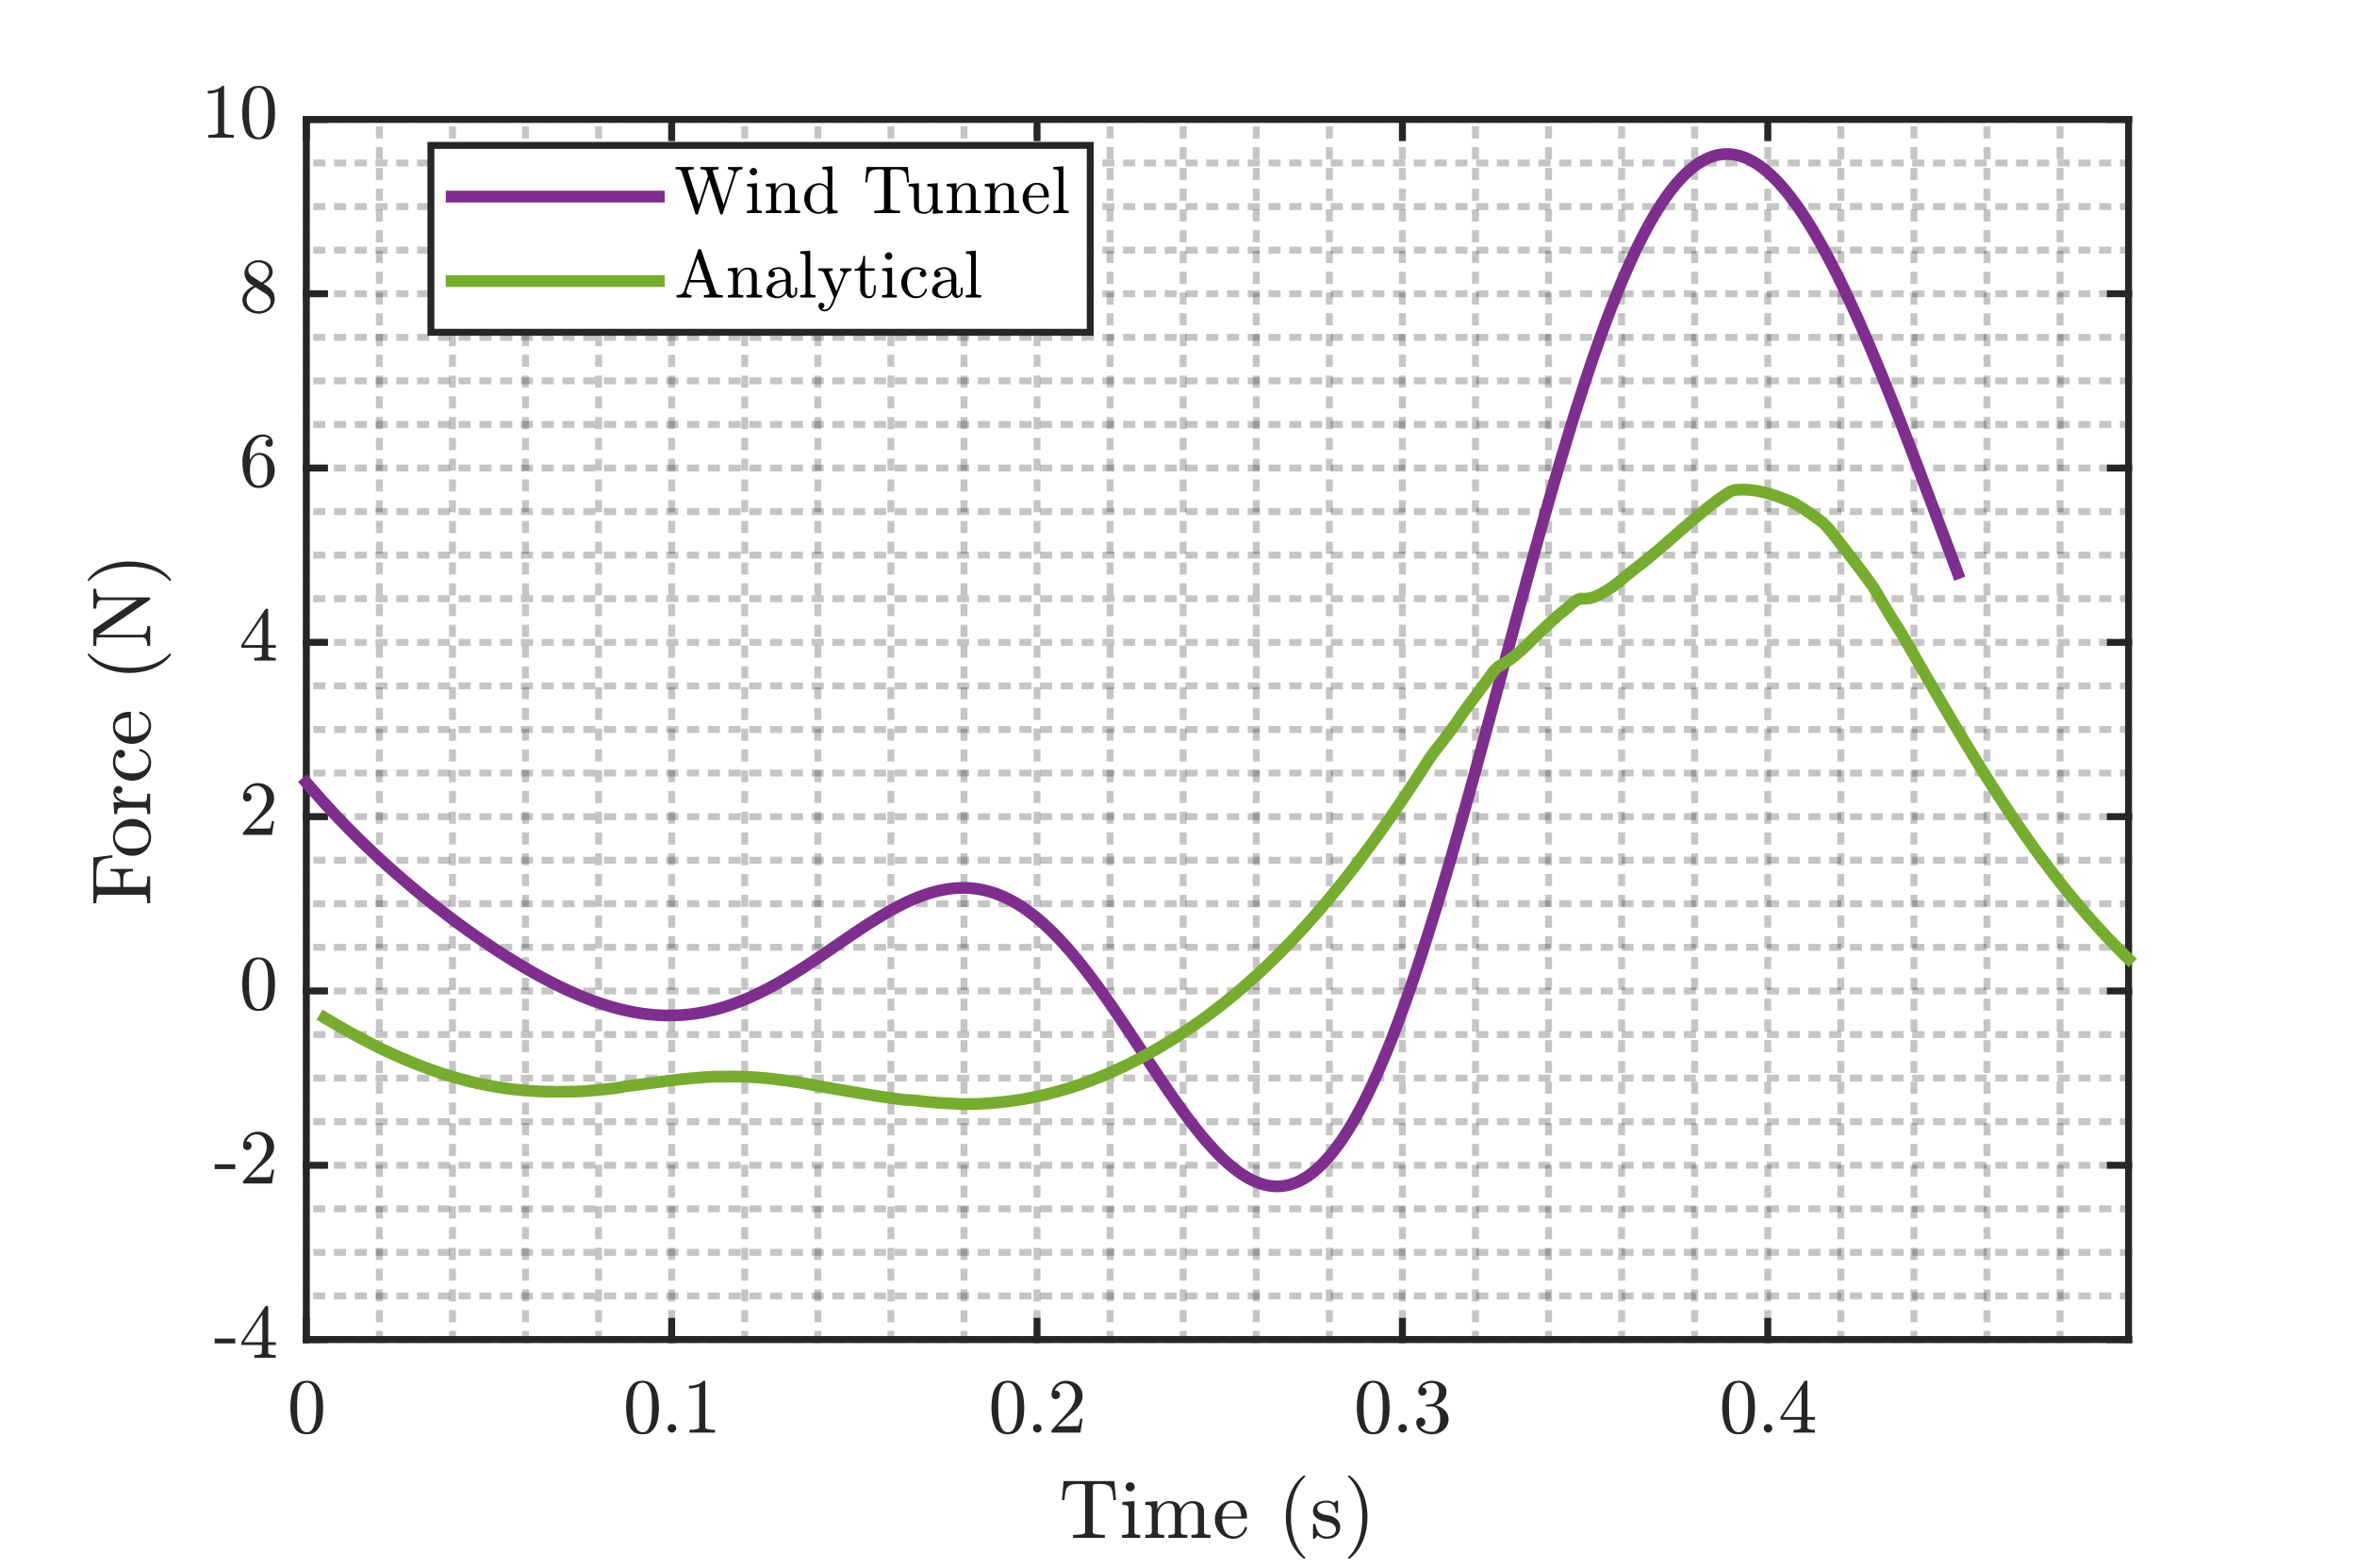 <?xml version="1.0"?>
<!DOCTYPE svg PUBLIC '-//W3C//DTD SVG 1.0//EN'
          'http://www.w3.org/TR/2001/REC-SVG-20010904/DTD/svg10.dtd'>
<svg xmlns:xlink="http://www.w3.org/1999/xlink" style="fill-opacity:1; color-rendering:auto; color-interpolation:auto; text-rendering:auto; stroke:black; stroke-linecap:square; stroke-miterlimit:10; shape-rendering:auto; stroke-opacity:1; fill:black; stroke-dasharray:none; font-weight:normal; stroke-width:1; font-family:'Dialog'; font-style:normal; stroke-linejoin:miter; font-size:12px; stroke-dashoffset:0; image-rendering:auto;" width="454" height="302" xmlns="http://www.w3.org/2000/svg"
><rect width="100%" height="100%" fill="#808080" stroke="none"/><!--Generated by the Batik Graphics2D SVG Generator--><defs id="genericDefs"
  /><g
  ><defs id="defs1"
    ><clipPath clipPathUnits="userSpaceOnUse" id="clipPath1"
      ><path d="M0 0 L454 0 L454 302 L0 302 L0 0 Z"
      /></clipPath
    ></defs
    ><g style="fill:white; stroke:white;"
    ><rect x="0" y="0" width="454" style="clip-path:url(#clipPath1); stroke:none;" height="302"
    /></g
    ><g style="fill:white; text-rendering:optimizeSpeed; color-rendering:optimizeSpeed; image-rendering:optimizeSpeed; shape-rendering:crispEdges; stroke:white; color-interpolation:sRGB;"
    ><rect x="0" width="454" height="302" y="0" style="stroke:none;"
      /><path style="stroke:none;" d="M59 258 L410 258 L410 23 L59 23 Z"
    /></g
    ><g style="fill-opacity:0.251; color-rendering:optimizeQuality; color-interpolation:linearRGB; text-rendering:geometricPrecision; stroke:rgb(26,26,26); stroke-linecap:butt; stroke-miterlimit:1; stroke-opacity:0.251; fill:rgb(26,26,26); stroke-dasharray:1,3; stroke-width:1.333; stroke-linejoin:bevel; image-rendering:optimizeQuality;"
    ><line y2="23" style="fill:none;" x1="59" x2="59" y1="258"
      /><line y2="23" style="fill:none;" x1="73.075" x2="73.075" y1="258"
      /><line y2="23" style="fill:none;" x1="87.15" x2="87.15" y1="258"
      /><line y2="23" style="fill:none;" x1="101.226" x2="101.226" y1="258"
      /><line y2="23" style="fill:none;" x1="115.301" x2="115.301" y1="258"
      /><line y2="23" style="fill:none;" x1="129.376" x2="129.376" y1="258"
      /><line y2="23" style="fill:none;" x1="143.451" x2="143.451" y1="258"
      /><line y2="23" style="fill:none;" x1="157.526" x2="157.526" y1="258"
      /><line y2="23" style="fill:none;" x1="171.601" x2="171.601" y1="258"
      /><line y2="23" style="fill:none;" x1="185.677" x2="185.677" y1="258"
      /><line y2="23" style="fill:none;" x1="199.752" x2="199.752" y1="258"
      /><line y2="23" style="fill:none;" x1="213.827" x2="213.827" y1="258"
      /><line y2="23" style="fill:none;" x1="227.902" x2="227.902" y1="258"
      /><line y2="23" style="fill:none;" x1="241.977" x2="241.977" y1="258"
      /><line y2="23" style="fill:none;" x1="256.053" x2="256.053" y1="258"
      /><line y2="23" style="fill:none;" x1="270.128" x2="270.128" y1="258"
      /><line y2="23" style="fill:none;" x1="284.203" x2="284.203" y1="258"
      /><line y2="23" style="fill:none;" x1="298.278" x2="298.278" y1="258"
      /><line y2="23" style="fill:none;" x1="312.353" x2="312.353" y1="258"
      /><line y2="23" style="fill:none;" x1="326.429" x2="326.429" y1="258"
      /><line y2="23" style="fill:none;" x1="340.504" x2="340.504" y1="258"
      /><line y2="23" style="fill:none;" x1="354.579" x2="354.579" y1="258"
      /><line y2="23" style="fill:none;" x1="368.654" x2="368.654" y1="258"
      /><line y2="23" style="fill:none;" x1="382.729" x2="382.729" y1="258"
      /><line y2="23" style="fill:none;" x1="396.805" x2="396.805" y1="258"
      /><line y2="258" style="fill:none;" x1="410" x2="59" y1="258"
      /><line y2="249.607" style="fill:none;" x1="410" x2="59" y1="249.607"
      /><line y2="241.214" style="fill:none;" x1="410" x2="59" y1="241.214"
      /><line y2="232.821" style="fill:none;" x1="410" x2="59" y1="232.821"
      /><line y2="224.429" style="fill:none;" x1="410" x2="59" y1="224.429"
      /><line y2="216.036" style="fill:none;" x1="410" x2="59" y1="216.036"
      /><line y2="207.643" style="fill:none;" x1="410" x2="59" y1="207.643"
      /><line y2="199.25" style="fill:none;" x1="410" x2="59" y1="199.25"
      /><line y2="190.857" style="fill:none;" x1="410" x2="59" y1="190.857"
      /><line y2="182.464" style="fill:none;" x1="410" x2="59" y1="182.464"
      /><line y2="174.071" style="fill:none;" x1="410" x2="59" y1="174.071"
      /><line y2="165.679" style="fill:none;" x1="410" x2="59" y1="165.679"
      /><line y2="157.286" style="fill:none;" x1="410" x2="59" y1="157.286"
      /><line y2="148.893" style="fill:none;" x1="410" x2="59" y1="148.893"
      /><line y2="140.5" style="fill:none;" x1="410" x2="59" y1="140.5"
      /><line y2="132.107" style="fill:none;" x1="410" x2="59" y1="132.107"
      /><line y2="123.714" style="fill:none;" x1="410" x2="59" y1="123.714"
      /><line y2="115.321" style="fill:none;" x1="410" x2="59" y1="115.321"
      /><line y2="106.929" style="fill:none;" x1="410" x2="59" y1="106.929"
      /><line y2="98.536" style="fill:none;" x1="410" x2="59" y1="98.536"
      /><line y2="90.143" style="fill:none;" x1="410" x2="59" y1="90.143"
      /><line y2="81.75" style="fill:none;" x1="410" x2="59" y1="81.75"
      /><line y2="73.357" style="fill:none;" x1="410" x2="59" y1="73.357"
      /><line y2="64.964" style="fill:none;" x1="410" x2="59" y1="64.964"
      /><line y2="56.571" style="fill:none;" x1="410" x2="59" y1="56.571"
      /><line y2="48.179" style="fill:none;" x1="410" x2="59" y1="48.179"
      /><line y2="39.786" style="fill:none;" x1="410" x2="59" y1="39.786"
      /><line y2="31.393" style="fill:none;" x1="410" x2="59" y1="31.393"
      /><line y2="23" style="fill:none;" x1="410" x2="59" y1="23"
    /></g
    ><g style="fill:rgb(38,38,38); text-rendering:geometricPrecision; image-rendering:optimizeQuality; color-rendering:optimizeQuality; stroke-linejoin:round; stroke:rgb(38,38,38); color-interpolation:linearRGB; stroke-width:1.333;"
    ><line y2="258" style="fill:none;" x1="59" x2="410" y1="258"
      /><line y2="23" style="fill:none;" x1="59" x2="410" y1="23"
      /><line y2="254.49" style="fill:none;" x1="59" x2="59" y1="258"
      /><line y2="254.49" style="fill:none;" x1="129.376" x2="129.376" y1="258"
      /><line y2="254.49" style="fill:none;" x1="199.752" x2="199.752" y1="258"
      /><line y2="254.49" style="fill:none;" x1="270.128" x2="270.128" y1="258"
      /><line y2="254.49" style="fill:none;" x1="340.504" x2="340.504" y1="258"
      /><line y2="26.51" style="fill:none;" x1="59" x2="59" y1="23"
      /><line y2="26.51" style="fill:none;" x1="129.376" x2="129.376" y1="23"
      /><line y2="26.51" style="fill:none;" x1="199.752" x2="199.752" y1="23"
      /><line y2="26.51" style="fill:none;" x1="270.128" x2="270.128" y1="23"
      /><line y2="26.51" style="fill:none;" x1="340.504" x2="340.504" y1="23"
    /></g
    ><g transform="translate(59,263.6)" style="font-size:14.667px; fill:rgb(38,38,38); text-rendering:geometricPrecision; image-rendering:optimizeQuality; color-rendering:optimizeQuality; font-family:'mwa_cmr10'; stroke:rgb(38,38,38); color-interpolation:linearRGB;"
    ><path style="stroke:none;" d="M0.083 12.648 Q-1.76 12.648 -2.417 11.132 Q-3.073 9.617 -3.073 7.539 Q-3.073 6.226 -2.838 5.078 Q-2.604 3.929 -1.901 3.132 Q-1.198 2.336 0.083 2.336 Q1.068 2.336 1.7 2.812 Q2.333 3.289 2.662 4.054 Q2.99 4.82 3.115 5.695 Q3.24 6.57 3.24 7.539 Q3.24 8.82 2.997 9.945 Q2.755 11.07 2.06 11.859 Q1.365 12.648 0.083 12.648 ZM0.083 12.257 Q0.911 12.257 1.325 11.406 Q1.74 10.554 1.833 9.507 Q1.927 8.461 1.927 7.289 Q1.927 6.164 1.833 5.211 Q1.74 4.257 1.333 3.484 Q0.927 2.711 0.083 2.711 Q-0.76 2.711 -1.175 3.492 Q-1.589 4.273 -1.682 5.218 Q-1.776 6.164 -1.776 7.289 Q-1.776 8.132 -1.737 8.875 Q-1.698 9.617 -1.518 10.398 Q-1.339 11.179 -0.948 11.718 Q-0.557 12.257 0.083 12.257 Z"
    /></g
    ><g transform="translate(129.376,263.6)" style="font-size:14.667px; fill:rgb(38,38,38); text-rendering:geometricPrecision; image-rendering:optimizeQuality; color-rendering:optimizeQuality; font-family:'mwa_cmr10'; stroke:rgb(38,38,38); color-interpolation:linearRGB;"
    ><path style="stroke:none;" d="M-5.62 12.648 Q-7.464 12.648 -8.12 11.132 Q-8.777 9.617 -8.777 7.539 Q-8.777 6.226 -8.542 5.078 Q-8.308 3.929 -7.605 3.132 Q-6.902 2.336 -5.62 2.336 Q-4.636 2.336 -4.003 2.812 Q-3.37 3.289 -3.042 4.054 Q-2.714 4.82 -2.589 5.695 Q-2.464 6.57 -2.464 7.539 Q-2.464 8.82 -2.706 9.945 Q-2.949 11.07 -3.644 11.859 Q-4.339 12.648 -5.62 12.648 ZM-5.62 12.257 Q-4.792 12.257 -4.378 11.406 Q-3.964 10.554 -3.87 9.507 Q-3.777 8.461 -3.777 7.289 Q-3.777 6.164 -3.87 5.211 Q-3.964 4.257 -4.37 3.484 Q-4.777 2.711 -5.62 2.711 Q-6.464 2.711 -6.878 3.492 Q-7.292 4.273 -7.386 5.218 Q-7.48 6.164 -7.48 7.289 Q-7.48 8.132 -7.441 8.875 Q-7.402 9.617 -7.222 10.398 Q-7.042 11.179 -6.652 11.718 Q-6.261 12.257 -5.62 12.257 Z"
      /><path style="stroke:none;" d="M-0.771 11.492 Q-0.771 11.148 -0.521 10.914 Q-0.271 10.679 0.057 10.679 Q0.26 10.679 0.455 10.789 Q0.65 10.898 0.76 11.093 Q0.869 11.289 0.869 11.492 Q0.869 11.82 0.627 12.07 Q0.385 12.32 0.057 12.32 Q-0.271 12.32 -0.521 12.07 Q-0.771 11.82 -0.771 11.492 Z"
      /><path style="stroke:none;" d="M3.428 12.32 L3.428 11.789 Q5.303 11.789 5.303 11.32 L5.303 3.445 Q4.521 3.82 3.334 3.82 L3.334 3.289 Q5.178 3.289 6.115 2.336 L6.334 2.336 Q6.381 2.336 6.428 2.375 Q6.475 2.414 6.475 2.461 L6.475 11.32 Q6.475 11.789 8.35 11.789 L8.35 12.32 L3.428 12.32 Z"
    /></g
    ><g transform="translate(199.752,263.6)" style="font-size:14.667px; fill:rgb(38,38,38); text-rendering:geometricPrecision; image-rendering:optimizeQuality; color-rendering:optimizeQuality; font-family:'mwa_cmr10'; stroke:rgb(38,38,38); color-interpolation:linearRGB;"
    ><path style="stroke:none;" d="M-5.62 12.648 Q-7.464 12.648 -8.12 11.132 Q-8.777 9.617 -8.777 7.539 Q-8.777 6.226 -8.542 5.078 Q-8.308 3.929 -7.605 3.132 Q-6.902 2.336 -5.62 2.336 Q-4.636 2.336 -4.003 2.812 Q-3.37 3.289 -3.042 4.054 Q-2.714 4.82 -2.589 5.695 Q-2.464 6.57 -2.464 7.539 Q-2.464 8.82 -2.706 9.945 Q-2.949 11.07 -3.644 11.859 Q-4.339 12.648 -5.62 12.648 ZM-5.62 12.257 Q-4.792 12.257 -4.378 11.406 Q-3.964 10.554 -3.87 9.507 Q-3.777 8.461 -3.777 7.289 Q-3.777 6.164 -3.87 5.211 Q-3.964 4.257 -4.37 3.484 Q-4.777 2.711 -5.62 2.711 Q-6.464 2.711 -6.878 3.492 Q-7.292 4.273 -7.386 5.218 Q-7.48 6.164 -7.48 7.289 Q-7.48 8.132 -7.441 8.875 Q-7.402 9.617 -7.222 10.398 Q-7.042 11.179 -6.652 11.718 Q-6.261 12.257 -5.62 12.257 Z"
      /><path style="stroke:none;" d="M-0.771 11.492 Q-0.771 11.148 -0.521 10.914 Q-0.271 10.679 0.057 10.679 Q0.26 10.679 0.455 10.789 Q0.65 10.898 0.76 11.093 Q0.869 11.289 0.869 11.492 Q0.869 11.82 0.627 12.07 Q0.385 12.32 0.057 12.32 Q-0.271 12.32 -0.521 12.07 Q-0.771 11.82 -0.771 11.492 Z"
      /><path style="stroke:none;" d="M2.787 12.32 L2.787 11.914 Q2.787 11.882 2.818 11.836 L5.146 9.257 Q5.678 8.679 6.006 8.296 Q6.334 7.914 6.654 7.406 Q6.975 6.898 7.162 6.375 Q7.35 5.851 7.35 5.273 Q7.35 4.648 7.123 4.086 Q6.896 3.523 6.443 3.187 Q5.99 2.851 5.35 2.851 Q4.709 2.851 4.186 3.25 Q3.662 3.648 3.443 4.257 Q3.506 4.242 3.615 4.242 Q3.943 4.242 4.186 4.468 Q4.428 4.695 4.428 5.054 Q4.428 5.398 4.186 5.64 Q3.943 5.882 3.615 5.882 Q3.256 5.882 3.021 5.64 Q2.787 5.398 2.787 5.054 Q2.787 4.492 2.998 4 Q3.209 3.507 3.607 3.125 Q4.006 2.742 4.506 2.539 Q5.006 2.336 5.568 2.336 Q6.428 2.336 7.17 2.695 Q7.912 3.054 8.342 3.718 Q8.771 4.382 8.771 5.273 Q8.771 5.914 8.49 6.5 Q8.209 7.086 7.764 7.57 Q7.318 8.054 6.615 8.664 Q5.912 9.273 5.693 9.476 L4.006 11.101 L5.443 11.101 Q6.506 11.101 7.217 11.086 Q7.928 11.07 7.975 11.023 Q8.146 10.836 8.334 9.648 L8.771 9.648 L8.35 12.32 L2.787 12.32 Z"
    /></g
    ><g transform="translate(270.128,263.6)" style="font-size:14.667px; fill:rgb(38,38,38); text-rendering:geometricPrecision; image-rendering:optimizeQuality; color-rendering:optimizeQuality; font-family:'mwa_cmr10'; stroke:rgb(38,38,38); color-interpolation:linearRGB;"
    ><path style="stroke:none;" d="M-5.62 12.648 Q-7.464 12.648 -8.12 11.132 Q-8.777 9.617 -8.777 7.539 Q-8.777 6.226 -8.542 5.078 Q-8.308 3.929 -7.605 3.132 Q-6.902 2.336 -5.62 2.336 Q-4.636 2.336 -4.003 2.812 Q-3.37 3.289 -3.042 4.054 Q-2.714 4.82 -2.589 5.695 Q-2.464 6.57 -2.464 7.539 Q-2.464 8.82 -2.706 9.945 Q-2.949 11.07 -3.644 11.859 Q-4.339 12.648 -5.62 12.648 ZM-5.62 12.257 Q-4.792 12.257 -4.378 11.406 Q-3.964 10.554 -3.87 9.507 Q-3.777 8.461 -3.777 7.289 Q-3.777 6.164 -3.87 5.211 Q-3.964 4.257 -4.37 3.484 Q-4.777 2.711 -5.62 2.711 Q-6.464 2.711 -6.878 3.492 Q-7.292 4.273 -7.386 5.218 Q-7.48 6.164 -7.48 7.289 Q-7.48 8.132 -7.441 8.875 Q-7.402 9.617 -7.222 10.398 Q-7.042 11.179 -6.652 11.718 Q-6.261 12.257 -5.62 12.257 Z"
      /><path style="stroke:none;" d="M-0.771 11.492 Q-0.771 11.148 -0.521 10.914 Q-0.271 10.679 0.057 10.679 Q0.26 10.679 0.455 10.789 Q0.65 10.898 0.76 11.093 Q0.869 11.289 0.869 11.492 Q0.869 11.82 0.627 12.07 Q0.385 12.32 0.057 12.32 Q-0.271 12.32 -0.521 12.07 Q-0.771 11.82 -0.771 11.492 Z"
      /><path style="stroke:none;" d="M3.459 11.164 Q3.818 11.679 4.412 11.929 Q5.006 12.179 5.678 12.179 Q6.553 12.179 6.92 11.429 Q7.287 10.679 7.287 9.742 Q7.287 9.32 7.209 8.89 Q7.131 8.461 6.951 8.101 Q6.771 7.742 6.451 7.515 Q6.131 7.289 5.678 7.289 L4.678 7.289 Q4.537 7.289 4.537 7.164 L4.537 7.023 Q4.537 6.914 4.678 6.914 L5.506 6.836 Q6.021 6.836 6.373 6.445 Q6.725 6.054 6.889 5.484 Q7.053 4.914 7.053 4.398 Q7.053 3.679 6.717 3.218 Q6.381 2.757 5.678 2.757 Q5.115 2.757 4.592 2.976 Q4.068 3.195 3.771 3.632 Q3.803 3.632 3.818 3.625 Q3.834 3.617 3.865 3.617 Q4.209 3.617 4.436 3.851 Q4.662 4.086 4.662 4.414 Q4.662 4.742 4.436 4.976 Q4.209 5.211 3.865 5.211 Q3.537 5.211 3.303 4.976 Q3.068 4.742 3.068 4.414 Q3.068 3.773 3.459 3.296 Q3.85 2.82 4.459 2.578 Q5.068 2.336 5.678 2.336 Q6.146 2.336 6.646 2.468 Q7.146 2.601 7.561 2.851 Q7.975 3.101 8.232 3.5 Q8.49 3.898 8.49 4.398 Q8.49 5.039 8.209 5.57 Q7.928 6.101 7.436 6.492 Q6.943 6.882 6.365 7.07 Q7.006 7.195 7.592 7.562 Q8.178 7.929 8.537 8.5 Q8.896 9.07 8.896 9.726 Q8.896 10.554 8.443 11.226 Q7.99 11.898 7.248 12.273 Q6.506 12.648 5.678 12.648 Q4.975 12.648 4.271 12.382 Q3.568 12.117 3.115 11.578 Q2.662 11.039 2.662 10.304 Q2.662 9.929 2.912 9.679 Q3.162 9.429 3.537 9.429 Q3.787 9.429 3.982 9.539 Q4.178 9.648 4.295 9.859 Q4.412 10.07 4.412 10.304 Q4.412 10.664 4.154 10.914 Q3.896 11.164 3.537 11.164 L3.459 11.164 Z"
    /></g
    ><g transform="translate(340.504,263.6)" style="font-size:14.667px; fill:rgb(38,38,38); text-rendering:geometricPrecision; image-rendering:optimizeQuality; color-rendering:optimizeQuality; font-family:'mwa_cmr10'; stroke:rgb(38,38,38); color-interpolation:linearRGB;"
    ><path style="stroke:none;" d="M-5.62 12.648 Q-7.464 12.648 -8.12 11.132 Q-8.777 9.617 -8.777 7.539 Q-8.777 6.226 -8.542 5.078 Q-8.308 3.929 -7.605 3.132 Q-6.902 2.336 -5.62 2.336 Q-4.636 2.336 -4.003 2.812 Q-3.37 3.289 -3.042 4.054 Q-2.714 4.82 -2.589 5.695 Q-2.464 6.57 -2.464 7.539 Q-2.464 8.82 -2.706 9.945 Q-2.949 11.07 -3.644 11.859 Q-4.339 12.648 -5.62 12.648 ZM-5.62 12.257 Q-4.792 12.257 -4.378 11.406 Q-3.964 10.554 -3.87 9.507 Q-3.777 8.461 -3.777 7.289 Q-3.777 6.164 -3.87 5.211 Q-3.964 4.257 -4.37 3.484 Q-4.777 2.711 -5.62 2.711 Q-6.464 2.711 -6.878 3.492 Q-7.292 4.273 -7.386 5.218 Q-7.48 6.164 -7.48 7.289 Q-7.48 8.132 -7.441 8.875 Q-7.402 9.617 -7.222 10.398 Q-7.042 11.179 -6.652 11.718 Q-6.261 12.257 -5.62 12.257 Z"
      /><path style="stroke:none;" d="M-0.771 11.492 Q-0.771 11.148 -0.521 10.914 Q-0.271 10.679 0.057 10.679 Q0.26 10.679 0.455 10.789 Q0.65 10.898 0.76 11.093 Q0.869 11.289 0.869 11.492 Q0.869 11.82 0.627 12.07 Q0.385 12.32 0.057 12.32 Q-0.271 12.32 -0.521 12.07 Q-0.771 11.82 -0.771 11.492 Z"
      /><path style="stroke:none;" d="M2.459 9.851 L2.459 9.32 L7.084 2.398 Q7.146 2.336 7.24 2.336 L7.459 2.336 Q7.631 2.336 7.631 2.492 L7.631 9.32 L9.1 9.32 L9.1 9.851 L7.631 9.851 L7.631 11.32 Q7.631 11.617 8.068 11.703 Q8.506 11.789 9.084 11.789 L9.084 12.32 L4.959 12.32 L4.959 11.789 Q5.537 11.789 5.975 11.703 Q6.412 11.617 6.412 11.32 L6.412 9.851 L2.459 9.851 ZM2.959 9.32 L6.506 9.32 L6.506 4.007 L2.959 9.32 Z"
    /></g
    ><g transform="translate(234.5,282.64)" style="font-size:16.133px; fill:rgb(38,38,38); text-rendering:geometricPrecision; image-rendering:optimizeQuality; color-rendering:optimizeQuality; font-family:'mwa_cmr10'; stroke:rgb(38,38,38); color-interpolation:linearRGB;"
    ><path style="stroke:none;" d="M-27.816 13.552 L-27.816 12.989 Q-27.003 12.989 -26.245 12.896 Q-25.488 12.802 -25.488 12.474 L-25.488 3.693 Q-25.488 3.349 -25.683 3.263 Q-25.878 3.177 -26.3 3.177 L-26.972 3.177 Q-28.3 3.177 -28.847 3.755 Q-29.144 4.052 -29.269 4.685 Q-29.394 5.318 -29.472 6.286 L-29.941 6.286 L-29.628 2.614 L-19.863 2.614 L-19.55 6.286 L-20.019 6.286 Q-20.113 5.255 -20.23 4.646 Q-20.347 4.036 -20.644 3.755 Q-21.206 3.177 -22.519 3.177 L-23.191 3.177 Q-23.472 3.177 -23.636 3.2 Q-23.8 3.224 -23.902 3.341 Q-24.003 3.458 -24.003 3.693 L-24.003 12.474 Q-24.003 12.802 -23.245 12.896 Q-22.488 12.989 -21.691 12.989 L-21.691 13.552 L-27.816 13.552 Z"
      /><path style="stroke:none;" d="M-18.367 13.552 L-18.367 12.989 Q-17.82 12.989 -17.469 12.903 Q-17.117 12.818 -17.117 12.474 L-17.117 8.114 Q-17.117 7.489 -17.359 7.349 Q-17.601 7.208 -18.305 7.208 L-18.305 6.646 L-15.992 6.474 L-15.992 12.474 Q-15.992 12.818 -15.687 12.903 Q-15.383 12.989 -14.883 12.989 L-14.883 13.552 L-18.367 13.552 ZM-17.695 3.724 Q-17.695 3.38 -17.43 3.114 Q-17.164 2.849 -16.82 2.849 Q-16.586 2.849 -16.375 2.966 Q-16.164 3.083 -16.047 3.294 Q-15.93 3.505 -15.93 3.724 Q-15.93 4.068 -16.195 4.333 Q-16.461 4.599 -16.82 4.599 Q-17.164 4.599 -17.43 4.333 Q-17.695 4.068 -17.695 3.724 Z"
      /><path style="stroke:none;" d="M-13.901 13.552 L-13.901 12.989 Q-13.354 12.989 -13.003 12.903 Q-12.651 12.818 -12.651 12.474 L-12.651 8.114 Q-12.651 7.677 -12.784 7.489 Q-12.917 7.302 -13.159 7.255 Q-13.401 7.208 -13.901 7.208 L-13.901 6.646 L-11.589 6.474 L-11.589 8.036 Q-11.261 7.349 -10.636 6.911 Q-10.011 6.474 -9.261 6.474 Q-7.417 6.474 -7.104 7.974 Q-6.776 7.302 -6.159 6.888 Q-5.542 6.474 -4.807 6.474 Q-4.089 6.474 -3.589 6.708 Q-3.089 6.943 -2.839 7.427 Q-2.589 7.911 -2.589 8.63 L-2.589 12.474 Q-2.589 12.818 -2.237 12.903 Q-1.886 12.989 -1.339 12.989 L-1.339 13.552 L-5.011 13.552 L-5.011 12.989 Q-4.464 12.989 -4.112 12.903 Q-3.761 12.818 -3.761 12.474 L-3.761 8.677 Q-3.761 7.88 -3.987 7.388 Q-4.214 6.896 -4.917 6.896 Q-5.839 6.896 -6.44 7.638 Q-7.042 8.38 -7.042 9.318 L-7.042 12.474 Q-7.042 12.818 -6.69 12.903 Q-6.339 12.989 -5.792 12.989 L-5.792 13.552 L-9.448 13.552 L-9.448 12.989 Q-8.901 12.989 -8.55 12.903 Q-8.198 12.818 -8.198 12.474 L-8.198 8.677 Q-8.198 7.896 -8.425 7.396 Q-8.651 6.896 -9.354 6.896 Q-10.292 6.896 -10.886 7.638 Q-11.479 8.38 -11.479 9.318 L-11.479 12.474 Q-11.479 12.818 -11.128 12.903 Q-10.776 12.989 -10.245 12.989 L-10.245 13.552 L-13.901 13.552 Z"
      /><path style="stroke:none;" d="M3.043 13.739 Q2.075 13.739 1.254 13.224 Q0.434 12.708 -0.027 11.849 Q-0.488 10.989 -0.488 10.036 Q-0.488 9.099 -0.066 8.255 Q0.356 7.411 1.121 6.896 Q1.887 6.38 2.825 6.38 Q3.559 6.38 4.098 6.622 Q4.637 6.864 4.989 7.302 Q5.34 7.739 5.52 8.333 Q5.699 8.927 5.699 9.646 Q5.699 9.849 5.543 9.849 L0.903 9.849 L0.903 10.021 Q0.903 11.349 1.442 12.302 Q1.981 13.255 3.184 13.255 Q3.684 13.255 4.098 13.036 Q4.512 12.818 4.824 12.427 Q5.137 12.036 5.246 11.599 Q5.262 11.536 5.301 11.497 Q5.34 11.458 5.403 11.458 L5.543 11.458 Q5.699 11.458 5.699 11.661 Q5.481 12.568 4.731 13.153 Q3.981 13.739 3.043 13.739 ZM0.918 9.458 L4.574 9.458 Q4.574 8.849 4.403 8.232 Q4.231 7.614 3.84 7.208 Q3.45 6.802 2.825 6.802 Q1.918 6.802 1.418 7.646 Q0.918 8.489 0.918 9.458 Z"
      /><path style="stroke:none;" d="M16.576 17.521 Q15.685 16.818 15.037 15.911 Q14.388 15.005 13.982 13.966 Q13.576 12.927 13.373 11.802 Q13.17 10.677 13.17 9.552 Q13.17 8.396 13.373 7.271 Q13.576 6.146 13.99 5.107 Q14.404 4.068 15.052 3.161 Q15.701 2.255 16.576 1.583 Q16.576 1.552 16.654 1.552 L16.795 1.552 Q16.841 1.552 16.881 1.591 Q16.92 1.63 16.92 1.693 Q16.92 1.755 16.888 1.786 Q16.107 2.552 15.591 3.427 Q15.076 4.302 14.755 5.294 Q14.435 6.286 14.295 7.341 Q14.154 8.396 14.154 9.552 Q14.154 14.646 16.873 17.286 Q16.92 17.333 16.92 17.411 Q16.92 17.458 16.881 17.505 Q16.841 17.552 16.795 17.552 L16.654 17.552 Q16.576 17.552 16.576 17.521 Z"
      /><path style="stroke:none;" d="M18.412 13.599 L18.412 10.989 Q18.412 10.864 18.553 10.864 L18.756 10.864 Q18.85 10.864 18.881 10.989 Q19.319 13.302 21.037 13.302 Q21.787 13.302 22.303 12.958 Q22.819 12.614 22.819 11.896 Q22.819 11.38 22.42 11.021 Q22.022 10.661 21.475 10.521 L20.397 10.318 Q19.866 10.193 19.42 9.95 Q18.975 9.708 18.694 9.31 Q18.412 8.911 18.412 8.38 Q18.412 7.677 18.787 7.224 Q19.162 6.771 19.756 6.575 Q20.35 6.38 21.037 6.38 Q21.85 6.38 22.459 6.818 L22.928 6.411 Q22.928 6.38 23.006 6.38 L23.116 6.38 Q23.162 6.38 23.201 6.419 Q23.241 6.458 23.241 6.505 L23.241 8.599 Q23.241 8.755 23.116 8.755 L22.928 8.755 Q22.787 8.755 22.787 8.599 Q22.787 7.771 22.319 7.263 Q21.85 6.755 21.022 6.755 Q20.303 6.755 19.772 7.021 Q19.241 7.286 19.241 7.927 Q19.241 8.38 19.623 8.661 Q20.006 8.943 20.506 9.068 L21.6 9.271 Q22.147 9.396 22.616 9.693 Q23.084 9.989 23.366 10.443 Q23.647 10.896 23.647 11.474 Q23.647 12.052 23.444 12.474 Q23.241 12.896 22.889 13.177 Q22.537 13.458 22.053 13.599 Q21.569 13.739 21.037 13.739 Q20.037 13.739 19.319 13.052 L18.741 13.693 Q18.741 13.739 18.647 13.739 L18.553 13.739 Q18.412 13.739 18.412 13.599 Z"
      /><path style="stroke:none;" d="M25.292 17.552 Q25.151 17.552 25.151 17.411 Q25.151 17.349 25.182 17.318 Q27.917 14.646 27.917 9.552 Q27.917 4.458 25.214 1.818 Q25.151 1.786 25.151 1.693 Q25.151 1.63 25.19 1.591 Q25.229 1.552 25.292 1.552 L25.432 1.552 Q25.479 1.552 25.511 1.583 Q26.667 2.489 27.432 3.786 Q28.198 5.083 28.549 6.552 Q28.901 8.021 28.901 9.552 Q28.901 10.677 28.714 11.778 Q28.526 12.88 28.104 13.95 Q27.682 15.021 27.042 15.919 Q26.401 16.818 25.511 17.521 Q25.479 17.552 25.432 17.552 L25.292 17.552 Z"
    /></g
    ><g style="fill:rgb(38,38,38); text-rendering:geometricPrecision; image-rendering:optimizeQuality; color-rendering:optimizeQuality; stroke-linejoin:round; stroke:rgb(38,38,38); color-interpolation:linearRGB; stroke-width:1.333;"
    ><line y2="23" style="fill:none;" x1="59" x2="59" y1="258"
      /><line y2="23" style="fill:none;" x1="410" x2="410" y1="258"
      /><line y2="258" style="fill:none;" x1="59" x2="62.51" y1="258"
      /><line y2="224.429" style="fill:none;" x1="59" x2="62.51" y1="224.429"
      /><line y2="190.857" style="fill:none;" x1="59" x2="62.51" y1="190.857"
      /><line y2="157.286" style="fill:none;" x1="59" x2="62.51" y1="157.286"
      /><line y2="123.714" style="fill:none;" x1="59" x2="62.51" y1="123.714"
      /><line y2="90.143" style="fill:none;" x1="59" x2="62.51" y1="90.143"
      /><line y2="56.571" style="fill:none;" x1="59" x2="62.51" y1="56.571"
      /><line y2="23" style="fill:none;" x1="59" x2="62.51" y1="23"
      /><line y2="258" style="fill:none;" x1="410" x2="406.49" y1="258"
      /><line y2="224.429" style="fill:none;" x1="410" x2="406.49" y1="224.429"
      /><line y2="190.857" style="fill:none;" x1="410" x2="406.49" y1="190.857"
      /><line y2="157.286" style="fill:none;" x1="410" x2="406.49" y1="157.286"
      /><line y2="123.714" style="fill:none;" x1="410" x2="406.49" y1="123.714"
      /><line y2="90.143" style="fill:none;" x1="410" x2="406.49" y1="90.143"
      /><line y2="56.571" style="fill:none;" x1="410" x2="406.49" y1="56.571"
      /><line y2="23" style="fill:none;" x1="410" x2="406.49" y1="23"
    /></g
    ><g transform="translate(53.4,258)" style="font-size:14.667px; fill:rgb(38,38,38); text-rendering:geometricPrecision; image-rendering:optimizeQuality; color-rendering:optimizeQuality; font-family:'mwa_cmr10'; stroke:rgb(38,38,38); color-interpolation:linearRGB;"
    ><path style="stroke:none;" d="M-12.05 0.739 L-12.05 -0.183 L-8.082 -0.183 L-8.082 0.739 L-12.05 0.739 Z"
    /></g
    ><g transform="translate(53.4,258)" style="font-size:14.667px; fill:rgb(38,38,38); text-rendering:geometricPrecision; image-rendering:optimizeQuality; color-rendering:optimizeQuality; font-family:'mwa_cmr10'; stroke:rgb(38,38,38); color-interpolation:linearRGB;"
    ><path style="stroke:none;" d="M-6.912 1.051 L-6.912 0.52 L-2.287 -6.402 Q-2.224 -6.464 -2.13 -6.464 L-1.911 -6.464 Q-1.74 -6.464 -1.74 -6.308 L-1.74 0.52 L-0.271 0.52 L-0.271 1.051 L-1.74 1.051 L-1.74 2.52 Q-1.74 2.817 -1.302 2.903 Q-0.865 2.989 -0.286 2.989 L-0.286 3.52 L-4.412 3.52 L-4.412 2.989 Q-3.833 2.989 -3.396 2.903 Q-2.958 2.817 -2.958 2.52 L-2.958 1.051 L-6.912 1.051 ZM-6.412 0.52 L-2.865 0.52 L-2.865 -4.793 L-6.412 0.52 Z"
    /></g
    ><g transform="translate(53.4,224.429)" style="font-size:14.667px; fill:rgb(38,38,38); text-rendering:geometricPrecision; image-rendering:optimizeQuality; color-rendering:optimizeQuality; font-family:'mwa_cmr10'; stroke:rgb(38,38,38); color-interpolation:linearRGB;"
    ><path style="stroke:none;" d="M-12.05 0.739 L-12.05 -0.183 L-8.082 -0.183 L-8.082 0.739 L-12.05 0.739 Z"
      /><path style="stroke:none;" d="M-6.583 3.52 L-6.583 3.114 Q-6.583 3.082 -6.552 3.036 L-4.224 0.457 Q-3.693 -0.121 -3.365 -0.503 Q-3.037 -0.886 -2.716 -1.394 Q-2.396 -1.902 -2.208 -2.425 Q-2.021 -2.949 -2.021 -3.527 Q-2.021 -4.152 -2.247 -4.714 Q-2.474 -5.277 -2.927 -5.613 Q-3.38 -5.949 -4.021 -5.949 Q-4.662 -5.949 -5.185 -5.55 Q-5.708 -5.152 -5.927 -4.543 Q-5.865 -4.558 -5.755 -4.558 Q-5.427 -4.558 -5.185 -4.332 Q-4.943 -4.105 -4.943 -3.746 Q-4.943 -3.402 -5.185 -3.16 Q-5.427 -2.918 -5.755 -2.918 Q-6.115 -2.918 -6.349 -3.16 Q-6.583 -3.402 -6.583 -3.746 Q-6.583 -4.308 -6.372 -4.8 Q-6.162 -5.293 -5.763 -5.675 Q-5.365 -6.058 -4.865 -6.261 Q-4.365 -6.464 -3.802 -6.464 Q-2.943 -6.464 -2.2 -6.105 Q-1.458 -5.746 -1.029 -5.082 Q-0.599 -4.418 -0.599 -3.527 Q-0.599 -2.886 -0.88 -2.3 Q-1.161 -1.714 -1.607 -1.23 Q-2.052 -0.746 -2.755 -0.136 Q-3.458 0.473 -3.677 0.676 L-5.365 2.301 L-3.927 2.301 Q-2.865 2.301 -2.154 2.286 Q-1.443 2.27 -1.396 2.223 Q-1.224 2.036 -1.036 0.848 L-0.599 0.848 L-1.021 3.52 L-6.583 3.52 Z"
    /></g
    ><g transform="translate(53.4,190.857)" style="font-size:14.667px; fill:rgb(38,38,38); text-rendering:geometricPrecision; image-rendering:optimizeQuality; color-rendering:optimizeQuality; font-family:'mwa_cmr10'; stroke:rgb(38,38,38); color-interpolation:linearRGB;"
    ><path style="stroke:none;" d="M-3.583 3.848 Q-5.427 3.848 -6.083 2.332 Q-6.74 0.817 -6.74 -1.261 Q-6.74 -2.574 -6.505 -3.722 Q-6.271 -4.871 -5.568 -5.668 Q-4.865 -6.464 -3.583 -6.464 Q-2.599 -6.464 -1.966 -5.988 Q-1.333 -5.511 -1.005 -4.746 Q-0.677 -3.98 -0.552 -3.105 Q-0.427 -2.23 -0.427 -1.261 Q-0.427 0.02 -0.669 1.145 Q-0.911 2.27 -1.607 3.059 Q-2.302 3.848 -3.583 3.848 ZM-3.583 3.457 Q-2.755 3.457 -2.341 2.606 Q-1.927 1.754 -1.833 0.707 Q-1.74 -0.339 -1.74 -1.511 Q-1.74 -2.636 -1.833 -3.589 Q-1.927 -4.543 -2.333 -5.316 Q-2.74 -6.089 -3.583 -6.089 Q-4.427 -6.089 -4.841 -5.308 Q-5.255 -4.527 -5.349 -3.582 Q-5.443 -2.636 -5.443 -1.511 Q-5.443 -0.668 -5.404 0.075 Q-5.365 0.817 -5.185 1.598 Q-5.005 2.379 -4.615 2.918 Q-4.224 3.457 -3.583 3.457 Z"
    /></g
    ><g transform="translate(53.4,157.286)" style="font-size:14.667px; fill:rgb(38,38,38); text-rendering:geometricPrecision; image-rendering:optimizeQuality; color-rendering:optimizeQuality; font-family:'mwa_cmr10'; stroke:rgb(38,38,38); color-interpolation:linearRGB;"
    ><path style="stroke:none;" d="M-6.583 3.52 L-6.583 3.114 Q-6.583 3.082 -6.552 3.036 L-4.224 0.457 Q-3.693 -0.121 -3.365 -0.503 Q-3.037 -0.886 -2.716 -1.394 Q-2.396 -1.902 -2.208 -2.425 Q-2.021 -2.949 -2.021 -3.527 Q-2.021 -4.152 -2.247 -4.714 Q-2.474 -5.277 -2.927 -5.613 Q-3.38 -5.949 -4.021 -5.949 Q-4.662 -5.949 -5.185 -5.55 Q-5.708 -5.152 -5.927 -4.543 Q-5.865 -4.558 -5.755 -4.558 Q-5.427 -4.558 -5.185 -4.332 Q-4.943 -4.105 -4.943 -3.746 Q-4.943 -3.402 -5.185 -3.16 Q-5.427 -2.918 -5.755 -2.918 Q-6.115 -2.918 -6.349 -3.16 Q-6.583 -3.402 -6.583 -3.746 Q-6.583 -4.308 -6.372 -4.8 Q-6.162 -5.293 -5.763 -5.675 Q-5.365 -6.058 -4.865 -6.261 Q-4.365 -6.464 -3.802 -6.464 Q-2.943 -6.464 -2.2 -6.105 Q-1.458 -5.746 -1.029 -5.082 Q-0.599 -4.418 -0.599 -3.527 Q-0.599 -2.886 -0.88 -2.3 Q-1.161 -1.714 -1.607 -1.23 Q-2.052 -0.746 -2.755 -0.136 Q-3.458 0.473 -3.677 0.676 L-5.365 2.301 L-3.927 2.301 Q-2.865 2.301 -2.154 2.286 Q-1.443 2.27 -1.396 2.223 Q-1.224 2.036 -1.036 0.848 L-0.599 0.848 L-1.021 3.52 L-6.583 3.52 Z"
    /></g
    ><g transform="translate(53.4,123.714)" style="font-size:14.667px; fill:rgb(38,38,38); text-rendering:geometricPrecision; image-rendering:optimizeQuality; color-rendering:optimizeQuality; font-family:'mwa_cmr10'; stroke:rgb(38,38,38); color-interpolation:linearRGB;"
    ><path style="stroke:none;" d="M-6.912 1.051 L-6.912 0.52 L-2.287 -6.402 Q-2.224 -6.464 -2.13 -6.464 L-1.911 -6.464 Q-1.74 -6.464 -1.74 -6.308 L-1.74 0.52 L-0.271 0.52 L-0.271 1.051 L-1.74 1.051 L-1.74 2.52 Q-1.74 2.817 -1.302 2.903 Q-0.865 2.989 -0.286 2.989 L-0.286 3.52 L-4.412 3.52 L-4.412 2.989 Q-3.833 2.989 -3.396 2.903 Q-2.958 2.817 -2.958 2.52 L-2.958 1.051 L-6.912 1.051 ZM-6.412 0.52 L-2.865 0.52 L-2.865 -4.793 L-6.412 0.52 Z"
    /></g
    ><g transform="translate(53.4,90.143)" style="font-size:14.667px; fill:rgb(38,38,38); text-rendering:geometricPrecision; image-rendering:optimizeQuality; color-rendering:optimizeQuality; font-family:'mwa_cmr10'; stroke:rgb(38,38,38); color-interpolation:linearRGB;"
    ><path style="stroke:none;" d="M-3.583 3.848 Q-4.521 3.848 -5.138 3.356 Q-5.755 2.864 -6.099 2.075 Q-6.443 1.286 -6.575 0.418 Q-6.708 -0.449 -6.708 -1.324 Q-6.708 -2.511 -6.247 -3.707 Q-5.787 -4.902 -4.888 -5.683 Q-3.99 -6.464 -2.755 -6.464 Q-2.24 -6.464 -1.794 -6.277 Q-1.349 -6.089 -1.099 -5.707 Q-0.849 -5.324 -0.849 -4.793 Q-0.849 -4.48 -1.06 -4.277 Q-1.271 -4.074 -1.583 -4.074 Q-1.865 -4.074 -2.075 -4.285 Q-2.287 -4.496 -2.287 -4.793 Q-2.287 -5.089 -2.075 -5.3 Q-1.865 -5.511 -1.583 -5.511 L-1.49 -5.511 Q-1.693 -5.777 -2.037 -5.91 Q-2.38 -6.043 -2.755 -6.043 Q-3.208 -6.043 -3.591 -5.839 Q-3.974 -5.636 -4.287 -5.3 Q-4.599 -4.964 -4.802 -4.558 Q-5.005 -4.152 -5.115 -3.636 Q-5.224 -3.121 -5.255 -2.668 Q-5.287 -2.214 -5.287 -1.527 Q-5.021 -2.136 -4.537 -2.527 Q-4.052 -2.918 -3.458 -2.918 Q-2.787 -2.918 -2.24 -2.644 Q-1.693 -2.371 -1.294 -1.894 Q-0.896 -1.418 -0.685 -0.8 Q-0.474 -0.183 -0.474 0.442 Q-0.474 1.317 -0.865 2.114 Q-1.255 2.911 -1.966 3.379 Q-2.677 3.848 -3.583 3.848 ZM-3.583 3.379 Q-3.005 3.379 -2.654 3.114 Q-2.302 2.848 -2.138 2.411 Q-1.974 1.973 -1.935 1.528 Q-1.896 1.082 -1.896 0.442 Q-1.896 -0.402 -1.974 -1.004 Q-2.052 -1.605 -2.412 -2.066 Q-2.771 -2.527 -3.505 -2.527 Q-4.115 -2.527 -4.505 -2.113 Q-4.896 -1.699 -5.075 -1.074 Q-5.255 -0.449 -5.255 0.129 Q-5.255 0.332 -5.24 0.426 Q-5.24 0.457 -5.247 0.465 Q-5.255 0.473 -5.255 0.504 Q-5.255 1.145 -5.122 1.801 Q-4.99 2.457 -4.622 2.918 Q-4.255 3.379 -3.583 3.379 Z"
    /></g
    ><g transform="translate(53.4,56.571)" style="font-size:14.667px; fill:rgb(38,38,38); text-rendering:geometricPrecision; image-rendering:optimizeQuality; color-rendering:optimizeQuality; font-family:'mwa_cmr10'; stroke:rgb(38,38,38); color-interpolation:linearRGB;"
    ><path style="stroke:none;" d="M-6.708 1.239 Q-6.708 0.348 -6.115 -0.347 Q-5.521 -1.043 -4.583 -1.511 L-5.146 -1.871 Q-5.662 -2.199 -5.982 -2.761 Q-6.302 -3.324 -6.302 -3.933 Q-6.302 -4.652 -5.927 -5.23 Q-5.552 -5.808 -4.919 -6.136 Q-4.287 -6.464 -3.583 -6.464 Q-2.912 -6.464 -2.294 -6.199 Q-1.677 -5.933 -1.279 -5.425 Q-0.88 -4.918 -0.88 -4.214 Q-0.88 -3.714 -1.115 -3.285 Q-1.349 -2.855 -1.763 -2.511 Q-2.177 -2.168 -2.646 -1.918 L-1.802 -1.371 Q-1.208 -0.98 -0.841 -0.355 Q-0.474 0.27 -0.474 0.973 Q-0.474 1.786 -0.911 2.45 Q-1.349 3.114 -2.068 3.481 Q-2.787 3.848 -3.583 3.848 Q-4.365 3.848 -5.083 3.536 Q-5.802 3.223 -6.255 2.622 Q-6.708 2.02 -6.708 1.239 ZM-5.896 1.239 Q-5.896 1.832 -5.568 2.325 Q-5.24 2.817 -4.7 3.098 Q-4.162 3.379 -3.583 3.379 Q-2.708 3.379 -1.997 2.864 Q-1.286 2.348 -1.286 1.52 Q-1.286 1.223 -1.404 0.942 Q-1.521 0.661 -1.724 0.434 Q-1.927 0.207 -2.177 0.051 L-4.177 -1.246 Q-4.646 -0.996 -5.044 -0.613 Q-5.443 -0.23 -5.669 0.239 Q-5.896 0.707 -5.896 1.239 ZM-4.865 -3.339 L-3.037 -2.168 Q-2.412 -2.527 -2.005 -3.05 Q-1.599 -3.574 -1.599 -4.214 Q-1.599 -4.73 -1.888 -5.152 Q-2.177 -5.574 -2.63 -5.808 Q-3.083 -6.043 -3.599 -6.043 Q-4.052 -6.043 -4.513 -5.863 Q-4.974 -5.683 -5.271 -5.339 Q-5.568 -4.996 -5.568 -4.527 Q-5.568 -3.824 -4.865 -3.339 Z"
    /></g
    ><g transform="translate(53.4,23)" style="font-size:14.667px; fill:rgb(38,38,38); text-rendering:geometricPrecision; image-rendering:optimizeQuality; color-rendering:optimizeQuality; font-family:'mwa_cmr10'; stroke:rgb(38,38,38); color-interpolation:linearRGB;"
    ><path style="stroke:none;" d="M-13.276 3.52 L-13.276 2.989 Q-11.401 2.989 -11.401 2.52 L-11.401 -5.355 Q-12.182 -4.98 -13.37 -4.98 L-13.37 -5.511 Q-11.526 -5.511 -10.589 -6.464 L-10.37 -6.464 Q-10.323 -6.464 -10.276 -6.425 Q-10.229 -6.386 -10.229 -6.339 L-10.229 2.52 Q-10.229 2.989 -8.354 2.989 L-8.354 3.52 L-13.276 3.52 Z"
      /><path style="stroke:none;" d="M-3.583 3.848 Q-5.427 3.848 -6.083 2.332 Q-6.74 0.817 -6.74 -1.261 Q-6.74 -2.574 -6.505 -3.722 Q-6.271 -4.871 -5.568 -5.668 Q-4.865 -6.464 -3.583 -6.464 Q-2.599 -6.464 -1.966 -5.988 Q-1.333 -5.511 -1.005 -4.746 Q-0.677 -3.98 -0.552 -3.105 Q-0.427 -2.23 -0.427 -1.261 Q-0.427 0.02 -0.669 1.145 Q-0.911 2.27 -1.607 3.059 Q-2.302 3.848 -3.583 3.848 ZM-3.583 3.457 Q-2.755 3.457 -2.341 2.606 Q-1.927 1.754 -1.833 0.707 Q-1.74 -0.339 -1.74 -1.511 Q-1.74 -2.636 -1.833 -3.589 Q-1.927 -4.543 -2.333 -5.316 Q-2.74 -6.089 -3.583 -6.089 Q-4.427 -6.089 -4.841 -5.308 Q-5.255 -4.527 -5.349 -3.582 Q-5.443 -2.636 -5.443 -1.511 Q-5.443 -0.668 -5.404 0.075 Q-5.365 0.817 -5.185 1.598 Q-5.005 2.379 -4.615 2.918 Q-4.224 3.457 -3.583 3.457 Z"
    /></g
    ><g transform="translate(34.733,140.5) rotate(-90)" style="font-size:16.133px; fill:rgb(38,38,38); text-rendering:geometricPrecision; image-rendering:optimizeQuality; color-rendering:optimizeQuality; font-family:'mwa_cmr10'; stroke:rgb(38,38,38); color-interpolation:linearRGB;"
    ><path style="stroke:none;" d="M-33.47 -5.808 L-33.47 -6.371 Q-31.829 -6.371 -31.829 -6.886 L-31.829 -15.667 Q-31.829 -16.183 -33.47 -16.183 L-33.47 -16.746 L-24.657 -16.746 L-24.204 -13.074 L-24.673 -13.074 Q-24.782 -14.089 -24.962 -14.667 Q-25.142 -15.246 -25.493 -15.582 Q-25.845 -15.917 -26.438 -16.05 Q-27.032 -16.183 -28.063 -16.183 L-29.517 -16.183 Q-29.813 -16.183 -29.97 -16.16 Q-30.126 -16.136 -30.227 -16.019 Q-30.329 -15.902 -30.329 -15.667 L-30.329 -11.558 L-29.204 -11.558 Q-28.376 -11.558 -27.993 -11.699 Q-27.61 -11.839 -27.47 -12.222 Q-27.329 -12.605 -27.329 -13.433 L-26.86 -13.433 L-26.86 -9.121 L-27.329 -9.121 Q-27.329 -9.949 -27.47 -10.332 Q-27.61 -10.714 -27.993 -10.855 Q-28.376 -10.996 -29.204 -10.996 L-30.329 -10.996 L-30.329 -6.886 Q-30.329 -6.371 -28.282 -6.371 L-28.282 -5.808 L-33.47 -5.808 Z"
      /><path style="stroke:none;" d="M-20.783 -5.621 Q-21.736 -5.621 -22.556 -6.113 Q-23.376 -6.605 -23.853 -7.425 Q-24.329 -8.246 -24.329 -9.214 Q-24.329 -9.949 -24.072 -10.628 Q-23.814 -11.308 -23.322 -11.847 Q-22.829 -12.386 -22.181 -12.683 Q-21.533 -12.98 -20.783 -12.98 Q-19.798 -12.98 -18.986 -12.464 Q-18.173 -11.949 -17.704 -11.074 Q-17.236 -10.199 -17.236 -9.214 Q-17.236 -8.261 -17.712 -7.433 Q-18.189 -6.605 -19.009 -6.113 Q-19.829 -5.621 -20.783 -5.621 ZM-20.783 -6.105 Q-19.501 -6.105 -19.072 -7.035 Q-18.642 -7.964 -18.642 -9.402 Q-18.642 -10.199 -18.728 -10.73 Q-18.814 -11.261 -19.095 -11.683 Q-19.283 -11.949 -19.556 -12.152 Q-19.829 -12.355 -20.142 -12.457 Q-20.454 -12.558 -20.783 -12.558 Q-21.283 -12.558 -21.728 -12.332 Q-22.173 -12.105 -22.47 -11.683 Q-22.767 -11.23 -22.853 -10.691 Q-22.939 -10.152 -22.939 -9.402 Q-22.939 -8.496 -22.783 -7.785 Q-22.626 -7.074 -22.15 -6.589 Q-21.673 -6.105 -20.783 -6.105 Z"
      /><path style="stroke:none;" d="M-16.294 -5.808 L-16.294 -6.371 Q-15.747 -6.371 -15.396 -6.457 Q-15.044 -6.542 -15.044 -6.886 L-15.044 -11.246 Q-15.044 -11.683 -15.177 -11.871 Q-15.31 -12.058 -15.552 -12.105 Q-15.794 -12.152 -16.294 -12.152 L-16.294 -12.714 L-14.013 -12.886 L-14.013 -11.324 Q-13.747 -12.011 -13.271 -12.449 Q-12.794 -12.886 -12.122 -12.886 Q-11.638 -12.886 -11.263 -12.605 Q-10.888 -12.324 -10.888 -11.855 Q-10.888 -11.574 -11.099 -11.355 Q-11.31 -11.136 -11.607 -11.136 Q-11.903 -11.136 -12.114 -11.347 Q-12.325 -11.558 -12.325 -11.855 Q-12.325 -12.292 -12.028 -12.464 L-12.122 -12.464 Q-12.763 -12.464 -13.177 -11.996 Q-13.591 -11.527 -13.763 -10.832 Q-13.935 -10.136 -13.935 -9.511 L-13.935 -6.886 Q-13.935 -6.371 -12.372 -6.371 L-12.372 -5.808 L-16.294 -5.808 Z"
      /><path style="stroke:none;" d="M-6.413 -5.621 Q-7.381 -5.621 -8.171 -6.128 Q-8.96 -6.636 -9.413 -7.48 Q-9.866 -8.324 -9.866 -9.261 Q-9.866 -10.214 -9.413 -11.082 Q-8.96 -11.949 -8.171 -12.464 Q-7.381 -12.98 -6.413 -12.98 Q-5.475 -12.98 -4.702 -12.613 Q-3.928 -12.246 -3.928 -11.417 Q-3.928 -11.105 -4.155 -10.871 Q-4.381 -10.636 -4.694 -10.636 Q-5.022 -10.636 -5.241 -10.871 Q-5.46 -11.105 -5.46 -11.417 Q-5.46 -11.699 -5.28 -11.902 Q-5.1 -12.105 -4.835 -12.167 Q-5.397 -12.511 -6.397 -12.511 Q-7.163 -12.511 -7.631 -12.003 Q-8.1 -11.496 -8.288 -10.746 Q-8.475 -9.996 -8.475 -9.261 Q-8.475 -8.496 -8.241 -7.769 Q-8.006 -7.042 -7.499 -6.574 Q-6.991 -6.105 -6.21 -6.105 Q-5.46 -6.105 -4.928 -6.566 Q-4.397 -7.027 -4.194 -7.777 Q-4.194 -7.871 -4.069 -7.871 L-3.881 -7.871 Q-3.834 -7.871 -3.796 -7.832 Q-3.756 -7.792 -3.756 -7.73 L-3.756 -7.683 Q-3.991 -6.746 -4.71 -6.183 Q-5.428 -5.621 -6.413 -5.621 Z"
      /><path style="stroke:none;" d="M0.758 -5.621 Q-0.211 -5.621 -1.031 -6.136 Q-1.852 -6.652 -2.313 -7.511 Q-2.773 -8.371 -2.773 -9.324 Q-2.773 -10.261 -2.352 -11.105 Q-1.93 -11.949 -1.164 -12.464 Q-0.399 -12.98 0.539 -12.98 Q1.273 -12.98 1.812 -12.738 Q2.352 -12.496 2.703 -12.058 Q3.055 -11.621 3.234 -11.027 Q3.414 -10.433 3.414 -9.714 Q3.414 -9.511 3.258 -9.511 L-1.383 -9.511 L-1.383 -9.339 Q-1.383 -8.011 -0.844 -7.058 Q-0.305 -6.105 0.898 -6.105 Q1.398 -6.105 1.812 -6.324 Q2.227 -6.542 2.539 -6.933 Q2.852 -7.324 2.961 -7.761 Q2.977 -7.824 3.015 -7.863 Q3.055 -7.902 3.117 -7.902 L3.258 -7.902 Q3.414 -7.902 3.414 -7.699 Q3.195 -6.792 2.445 -6.207 Q1.695 -5.621 0.758 -5.621 ZM-1.367 -9.902 L2.289 -9.902 Q2.289 -10.511 2.117 -11.128 Q1.945 -11.746 1.555 -12.152 Q1.164 -12.558 0.539 -12.558 Q-0.367 -12.558 -0.867 -11.714 Q-1.367 -10.871 -1.367 -9.902 Z"
      /><path style="stroke:none;" d="M14.29 -1.839 Q13.4 -2.542 12.751 -3.449 Q12.103 -4.355 11.697 -5.394 Q11.29 -6.433 11.087 -7.558 Q10.884 -8.683 10.884 -9.808 Q10.884 -10.964 11.087 -12.089 Q11.29 -13.214 11.704 -14.253 Q12.118 -15.292 12.767 -16.199 Q13.415 -17.105 14.29 -17.777 Q14.29 -17.808 14.368 -17.808 L14.509 -17.808 Q14.556 -17.808 14.595 -17.769 Q14.634 -17.73 14.634 -17.667 Q14.634 -17.605 14.603 -17.574 Q13.822 -16.808 13.306 -15.933 Q12.79 -15.058 12.47 -14.066 Q12.15 -13.074 12.009 -12.019 Q11.868 -10.964 11.868 -9.808 Q11.868 -4.714 14.587 -2.074 Q14.634 -2.027 14.634 -1.949 Q14.634 -1.902 14.595 -1.855 Q14.556 -1.808 14.509 -1.808 L14.368 -1.808 Q14.29 -1.808 14.29 -1.839 Z"
      /><path style="stroke:none;" d="M16.096 -5.808 L16.096 -6.371 Q17.736 -6.371 17.736 -7.324 L17.736 -16.089 Q17.221 -16.183 16.096 -16.183 L16.096 -16.746 L19.158 -16.746 Q19.236 -16.746 19.267 -16.683 L24.924 -8.339 L24.924 -15.23 Q24.924 -16.183 23.283 -16.183 L23.283 -16.746 L27.08 -16.746 L27.08 -16.183 Q25.439 -16.183 25.439 -15.23 L25.439 -5.949 Q25.439 -5.902 25.377 -5.855 Q25.314 -5.808 25.283 -5.808 L25.08 -5.808 Q25.002 -5.808 24.971 -5.871 L18.252 -15.761 L18.252 -7.324 Q18.252 -6.371 19.908 -6.371 L19.908 -5.808 L16.096 -5.808 Z"
      /><path style="stroke:none;" d="M28.742 -1.808 Q28.602 -1.808 28.602 -1.949 Q28.602 -2.011 28.633 -2.042 Q31.367 -4.714 31.367 -9.808 Q31.367 -14.902 28.664 -17.542 Q28.602 -17.574 28.602 -17.667 Q28.602 -17.73 28.641 -17.769 Q28.68 -17.808 28.742 -17.808 L28.883 -17.808 Q28.93 -17.808 28.961 -17.777 Q30.117 -16.871 30.883 -15.574 Q31.649 -14.277 32 -12.808 Q32.352 -11.339 32.352 -9.808 Q32.352 -8.683 32.164 -7.582 Q31.977 -6.48 31.555 -5.41 Q31.133 -4.339 30.492 -3.441 Q29.852 -2.542 28.961 -1.839 Q28.93 -1.808 28.883 -1.808 L28.742 -1.808 Z"
    /></g
    ><g style="stroke-linecap:butt; fill:rgb(126,47,142); text-rendering:geometricPrecision; image-rendering:optimizeQuality; color-rendering:optimizeQuality; stroke-linejoin:round; stroke:rgb(126,47,142); color-interpolation:linearRGB; stroke-width:2.267;"
    ><path d="M59 150.704 L59.704 151.525 L60.407 152.336 L61.111 153.137 L61.815 153.928 L62.519 154.709 L63.223 155.48 L63.926 156.241 L64.63 156.993 L65.334 157.736 L66.038 158.47 L66.741 159.195 L67.445 159.911 L68.149 160.618 L68.853 161.318 L69.556 162.009 L70.26 162.691 L70.964 163.367 L71.668 164.034 L72.371 164.694 L73.075 165.346 L73.779 165.991 L74.483 166.63 L75.186 167.261 L75.89 167.885 L76.594 168.502 L77.298 169.113 L78.001 169.718 L78.705 170.316 L79.409 170.909 L80.113 171.494 L80.817 172.075 L81.52 172.649 L82.224 173.217 L82.928 173.779 L83.632 174.336 L84.335 174.887 L85.039 175.433 L85.743 175.973 L86.447 176.508 L87.15 177.037 L87.854 177.561 L88.558 178.08 L89.262 178.593 L89.965 179.101 L90.669 179.603 L91.373 180.1 L92.077 180.591 L92.78 181.078 L93.484 181.558 L94.188 182.033 L94.892 182.503 L95.596 182.966 L96.299 183.424 L97.003 183.876 L97.707 184.323 L98.41 184.763 L99.114 185.197 L99.818 185.625 L100.522 186.046 L101.226 186.461 L101.929 186.869 L102.633 187.27 L103.337 187.665 L104.041 188.052 L104.744 188.432 L105.448 188.805 L106.152 189.17 L106.856 189.527 L107.559 189.876 L108.263 190.217 L108.967 190.55 L109.671 190.874 L110.374 191.189 L111.078 191.495 L111.782 191.792 L112.486 192.079 L113.189 192.357 L113.893 192.625 L114.597 192.882 L115.301 193.13 L116.004 193.367 L116.708 193.593 L117.412 193.808 L118.116 194.012 L118.82 194.204 L119.523 194.385 L120.227 194.553 L120.931 194.71 L121.635 194.855 L122.338 194.987 L123.042 195.106 L123.746 195.212 L124.45 195.305 L125.153 195.385 L125.857 195.452 L126.561 195.505 L127.265 195.545 L127.968 195.57 L128.672 195.582 L129.376 195.579 L130.08 195.562 L130.784 195.531 L131.487 195.486 L132.191 195.426 L132.895 195.351 L133.599 195.263 L134.302 195.159 L135.006 195.041 L135.71 194.909 L136.413 194.761 L137.117 194.6 L137.821 194.424 L138.525 194.233 L139.229 194.029 L139.932 193.81 L140.636 193.577 L141.34 193.331 L142.044 193.07 L142.747 192.797 L143.451 192.51 L144.155 192.21 L144.859 191.897 L145.562 191.572 L146.266 191.235 L146.97 190.886 L147.674 190.526 L148.377 190.154 L149.081 189.772 L149.785 189.38 L150.489 188.978 L151.192 188.566 L151.896 188.146 L152.6 187.717 L153.304 187.28 L154.007 186.837 L154.711 186.386 L155.415 185.929 L156.119 185.467 L156.823 185 L157.526 184.529 L158.23 184.054 L158.934 183.576 L159.638 183.096 L160.341 182.614 L161.045 182.132 L161.749 181.65 L162.453 181.168 L163.156 180.688 L163.86 180.211 L164.564 179.736 L165.268 179.265 L165.971 178.799 L166.675 178.339 L167.379 177.885 L168.083 177.438 L168.786 176.999 L169.49 176.569 L170.194 176.149 L170.898 175.739 L171.601 175.341 L172.305 174.955 L173.009 174.582 L173.713 174.223 L174.417 173.879 L175.12 173.55 L175.824 173.238 L176.528 172.943 L177.232 172.666 L177.935 172.407 L178.639 172.168 L179.343 171.95 L180.047 171.752 L180.75 171.576 L181.454 171.422 L182.158 171.292 L182.862 171.184 L183.565 171.102 L184.269 171.044 L184.973 171.011 L185.677 171.004 L186.38 171.024 L187.084 171.071 L187.788 171.145 L188.492 171.247 L189.196 171.377 L189.899 171.535 L190.603 171.722 L191.307 171.938 L192.011 172.183 L192.714 172.458 L193.418 172.762 L194.122 173.096 L194.826 173.459 L195.529 173.852 L196.233 174.274 L196.937 174.726 L197.641 175.207 L198.344 175.718 L199.048 176.257 L199.752 176.825 L200.456 177.421 L201.159 178.045 L201.863 178.696 L202.567 179.375 L203.271 180.08 L203.974 180.811 L204.678 181.568 L205.382 182.349 L206.086 183.154 L206.79 183.982 L207.493 184.833 L208.197 185.704 L208.901 186.597 L209.605 187.51 L210.308 188.44 L211.012 189.389 L211.716 190.354 L212.419 191.335 L213.123 192.33 L213.827 193.338 L214.531 194.358 L215.235 195.389 L215.938 196.429 L216.642 197.477 L217.346 198.531 L218.05 199.591 L218.753 200.654 L219.457 201.72 L220.161 202.787 L220.865 203.853 L221.568 204.917 L222.272 205.976 L222.976 207.031 L223.68 208.079 L224.383 209.118 L225.087 210.148 L225.791 211.165 L226.495 212.169 L227.198 213.159 L227.902 214.131 L228.606 215.086 L229.31 216.02 L230.013 216.933 L230.717 217.823 L231.421 218.688 L232.125 219.527 L232.829 220.338 L233.532 221.12 L234.236 221.87 L234.94 222.588 L235.644 223.272 L236.347 223.92 L237.051 224.531 L237.755 225.103 L238.459 225.636 L239.162 226.127 L239.866 226.576 L240.57 226.981 L241.274 227.34 L241.977 227.653 L242.681 227.918 L243.385 228.135 L244.089 228.302 L244.792 228.418 L245.496 228.482 L246.2 228.493 L246.904 228.45 L247.607 228.353 L248.311 228.201 L249.015 227.992 L249.719 227.727 L250.423 227.405 L251.126 227.024 L251.83 226.585 L252.534 226.088 L253.238 225.531 L253.941 224.914 L254.645 224.238 L255.349 223.503 L256.053 222.707 L256.756 221.851 L257.46 220.936 L258.164 219.96 L258.868 218.925 L259.571 217.83 L260.275 216.676 L260.979 215.464 L261.683 214.193 L262.387 212.864 L263.09 211.477 L263.794 210.035 L264.498 208.536 L265.202 206.981 L265.905 205.373 L266.609 203.71 L267.313 201.995 L268.017 200.229 L268.72 198.412 L269.424 196.545 L270.128 194.63 L270.832 192.668 L271.535 190.66 L272.239 188.607 L272.943 186.512 L273.647 184.374 L274.35 182.196 L275.054 179.98 L275.758 177.726 L276.462 175.437 L277.165 173.114 L277.869 170.758 L278.573 168.372 L279.277 165.957 L279.981 163.514 L280.684 161.047 L281.388 158.556 L282.092 156.043 L282.796 153.51 L283.499 150.96 L284.203 148.393 L284.907 145.813 L285.611 143.22 L286.314 140.617 L287.018 138.006 L287.722 135.389 L288.426 132.767 L289.129 130.143 L289.833 127.518 L290.537 124.895 L291.241 122.276 L291.944 119.662 L292.648 117.055 L293.352 114.458 L294.056 111.872 L294.759 109.3 L295.463 106.742 L296.167 104.201 L296.871 101.679 L297.574 99.178 L298.278 96.699 L298.982 94.244 L299.686 91.815 L300.389 89.414 L301.093 87.042 L301.797 84.701 L302.501 82.393 L303.204 80.118 L303.908 77.88 L304.612 75.678 L305.316 73.516 L306.02 71.393 L306.723 69.312 L307.427 67.273 L308.131 65.279 L308.835 63.33 L309.538 61.427 L310.242 59.572 L310.946 57.766 L311.65 56.01 L312.353 54.304 L313.057 52.651 L313.761 51.05 L314.465 49.502 L315.168 48.009 L315.872 46.571 L316.576 45.189 L317.28 43.863 L317.983 42.595 L318.687 41.384 L319.391 40.231 L320.095 39.137 L320.798 38.101 L321.502 37.125 L322.206 36.209 L322.91 35.352 L323.613 34.556 L324.317 33.819 L325.021 33.144 L325.725 32.528 L326.429 31.973 L327.132 31.478 L327.836 31.043 L328.54 30.668 L329.244 30.354 L329.947 30.099 L330.651 29.903 L331.355 29.766 L332.059 29.689 L332.762 29.669 L333.466 29.708 L334.17 29.804 L334.874 29.957 L335.577 30.167 L336.281 30.433 L336.985 30.753 L337.689 31.129 L338.392 31.558 L339.096 32.041 L339.8 32.576 L340.504 33.163 L341.207 33.801 L341.911 34.489 L342.615 35.227 L343.319 36.013 L344.023 36.846 L344.726 37.726 L345.43 38.652 L346.134 39.623 L346.838 40.637 L347.541 41.694 L348.245 42.793 L348.949 43.933 L349.653 45.113 L350.356 46.331 L351.06 47.587 L351.764 48.88 L352.468 50.208 L353.171 51.57 L353.875 52.966 L354.579 54.394 L355.283 55.853 L355.986 57.342 L356.69 58.86 L357.394 60.406 L358.098 61.978 L358.801 63.576 L359.505 65.198 L360.209 66.843 L360.913 68.511 L361.616 70.199 L362.32 71.907 L363.024 73.634 L363.728 75.378 L364.432 77.138 L365.135 78.915 L365.839 80.705 L366.543 82.508 L367.247 84.323 L367.95 86.149 L368.654 87.985 L369.358 89.83 L370.062 91.682 L370.765 93.541 L371.469 95.405 L372.173 97.274 L372.877 99.146 L373.58 101.021 L374.284 102.897 L374.988 104.774 L375.692 106.65 L376.396 108.525 L377.099 110.397" style="fill:none; fill-rule:evenodd;"
      /><path d="M62.519 196.003 L63.398 196.533 L64.278 197.053 L65.158 197.565 L66.038 198.069 L66.917 198.565 L67.797 199.054 L68.677 199.534 L69.556 200.005 L70.436 200.468 L71.316 200.922 L72.195 201.367 L73.075 201.803 L73.955 202.229 L74.835 202.645 L75.714 203.047 L76.594 203.437 L77.474 203.824 L78.353 204.201 L79.233 204.567 L80.113 204.923 L80.993 205.268 L81.872 205.602 L82.752 205.925 L83.632 206.237 L84.511 206.538 L85.391 206.827 L86.271 207.106 L87.15 207.372 L88.03 207.627 L88.91 207.875 L89.79 208.118 L90.669 208.336 L91.549 208.542 L92.429 208.736 L93.308 208.918 L94.188 209.089 L95.068 209.248 L95.947 209.394 L96.827 209.53 L97.707 209.653 L98.587 209.766 L99.466 209.866 L100.346 209.955 L101.226 210.033 L102.105 210.099 L102.985 210.155 L103.865 210.2 L104.744 210.233 L105.624 210.257 L106.504 210.27 L107.383 210.273 L108.263 210.266 L109.143 210.25 L110.023 210.246 L110.902 210.235 L111.782 210.189 L112.662 210.135 L113.541 210.072 L114.421 210.002 L115.301 209.924 L116.18 209.84 L117.06 209.75 L117.94 209.653 L118.82 209.551 L119.699 209.396 L120.579 209.219 L121.459 209.11 L122.338 208.999 L123.218 208.887 L124.098 208.772 L124.977 208.657 L125.857 208.542 L126.737 208.427 L127.617 208.314 L128.496 208.202 L129.376 208.094 L130.256 207.989 L131.135 207.889 L132.015 207.794 L132.895 207.705 L133.774 207.623 L134.654 207.549 L135.534 207.484 L136.413 207.428 L137.293 207.381 L138.173 207.358 L139.053 207.373 L139.932 207.353 L140.812 207.345 L141.692 207.347 L142.571 207.362 L143.451 207.389 L144.331 207.428 L145.21 207.478 L146.09 207.539 L146.97 207.611 L147.85 207.694 L148.729 207.786 L149.609 207.888 L150.489 207.998 L151.368 208.116 L152.248 208.24 L153.128 208.371 L154.007 208.508 L154.887 208.65 L155.767 208.796 L156.647 208.989 L157.526 209.152 L158.406 209.303 L159.286 209.455 L160.165 209.608 L161.045 209.762 L161.925 209.915 L162.804 210.068 L163.684 210.22 L164.564 210.371 L165.444 210.52 L166.323 210.668 L167.203 210.812 L168.083 210.954 L168.962 211.093 L169.842 211.228 L170.722 211.358 L171.601 211.485 L172.481 211.606 L173.361 211.721 L174.241 211.831 L175.12 211.862 L176 211.917 L176.88 212.024 L177.759 212.124 L178.639 212.215 L179.519 212.297 L180.399 212.37 L181.278 212.434 L182.158 212.488 L183.038 212.531 L183.917 212.565 L184.797 212.616 L185.677 212.651 L186.556 212.647 L187.436 212.631 L188.316 212.605 L189.196 212.567 L190.075 212.517 L190.955 212.456 L191.835 212.383 L192.714 212.299 L193.594 212.202 L194.474 212.093 L195.353 211.972 L196.233 211.839 L197.113 211.694 L197.993 211.536 L198.872 211.367 L199.752 211.184 L200.632 210.99 L201.511 210.783 L202.391 210.563 L203.271 210.332 L204.15 210.088 L205.03 209.831 L205.91 209.579 L206.79 209.303 L207.669 209.008 L208.549 208.701 L209.429 208.381 L210.308 208.05 L211.188 207.706 L212.068 207.351 L212.947 206.983 L213.827 206.604 L214.707 206.212 L215.587 205.809 L216.466 205.393 L217.346 204.966 L218.226 204.526 L219.105 204.064 L219.985 203.593 L220.865 203.12 L221.744 202.635 L222.624 202.137 L223.504 201.627 L224.383 201.105 L225.263 200.57 L226.143 200.022 L227.023 199.462 L227.902 198.889 L228.782 198.303 L229.662 197.704 L230.541 197.093 L231.421 196.468 L232.301 195.829 L233.18 195.178 L234.06 194.512 L234.94 193.834 L235.82 193.141 L236.699 192.434 L237.579 191.713 L238.459 190.977 L239.338 190.227 L240.218 189.463 L241.098 188.683 L241.977 187.888 L242.857 187.078 L243.737 186.253 L244.617 185.412 L245.496 184.555 L246.376 183.68 L247.256 182.787 L248.135 181.883 L249.015 180.963 L249.895 180.028 L250.774 179.076 L251.654 178.108 L252.534 177.123 L253.413 176.122 L254.293 175.104 L255.173 174.07 L256.053 173.019 L256.932 171.951 L257.812 170.867 L258.692 169.767 L259.571 168.649 L260.451 167.516 L261.331 166.367 L262.211 165.201 L263.09 164.019 L263.97 162.822 L264.85 161.609 L265.729 160.381 L266.609 159.139 L267.489 157.881 L268.368 156.61 L269.248 155.325 L270.128 154.026 L271.007 152.715 L271.887 151.392 L272.767 150.057 L273.647 148.711 L274.526 147.355 L275.406 145.988 L276.286 144.779 L277.165 143.67 L278.045 142.556 L278.925 141.388 L279.805 140.173 L280.684 138.958 L281.564 137.641 L282.444 136.411 L283.323 135.226 L284.203 134.04 L285.083 132.852 L285.962 131.661 L286.842 130.465 L287.722 129.263 L288.601 128.394 L289.481 127.889 L290.361 127.365 L291.241 126.746 L292.12 126.034 L293 125.263 L293.88 124.448 L294.759 123.588 L295.639 122.711 L296.519 121.86 L297.399 121.027 L298.278 120.202 L299.158 119.385 L300.038 118.593 L300.917 117.856 L301.797 117.17 L302.677 116.37 L303.556 115.65 L304.436 115.295 L305.316 115.313 L306.195 115.227 L307.075 114.983 L307.955 114.601 L308.835 114.129 L309.714 113.593 L310.594 112.998 L311.474 112.343 L312.353 111.632 L313.233 110.891 L314.113 110.182 L314.993 109.502 L315.872 108.812 L316.752 108.113 L317.632 107.404 L318.511 106.681 L319.391 105.941 L320.271 105.19 L321.15 104.43 L322.03 103.663 L322.91 102.892 L323.789 102.122 L324.669 101.359 L325.549 100.605 L326.429 99.857 L327.308 99.118 L328.188 98.39 L329.068 97.679 L329.947 96.991 L330.827 96.331 L331.707 95.702 L332.587 95.107 L333.466 94.555 L334.346 94.354 L335.226 94.302 L336.105 94.303 L336.985 94.356 L337.865 94.458 L338.744 94.606 L339.624 94.798 L340.504 95.022 L341.384 95.278 L342.263 95.575 L343.143 95.915 L344.023 96.254 L344.902 96.554 L345.782 97.04 L346.662 97.563 L347.541 98.119 L348.421 98.706 L349.301 99.321 L350.18 99.961 L351.06 100.624 L351.94 101.505 L352.82 102.556 L353.699 103.653 L354.579 104.781 L355.459 105.924 L356.338 107.064 L357.218 108.206 L358.098 109.363 L358.977 110.539 L359.857 111.731 L360.737 112.938 L361.616 114.389 L362.496 115.887 L363.376 117.362 L364.256 118.819 L365.135 120.237 L366.015 121.585 L366.895 123.102 L367.774 124.627 L368.654 126.153 L369.534 127.679 L370.413 129.204 L371.293 130.727 L372.173 132.246 L373.053 133.761 L373.932 135.269 L374.812 136.771 L375.692 138.264 L376.571 139.749 L377.451 141.224 L378.331 142.688 L379.211 144.14 L380.09 145.58 L380.97 147.007 L381.85 148.421 L382.729 149.821 L383.609 151.205 L384.489 152.575 L385.368 153.929 L386.248 155.267 L387.128 156.589 L388.007 157.893 L388.887 159.181 L389.767 160.451 L390.647 161.704 L391.526 162.94 L392.406 164.157 L393.286 165.356 L394.165 166.537 L395.045 167.7 L395.925 168.844 L396.805 169.971 L397.684 171.078 L398.564 172.168 L399.444 173.239 L400.323 174.272 L401.203 175.302 L402.083 176.323 L402.962 177.325 L403.842 178.308 L404.722 179.273 L405.601 180.219 L406.481 181.148 L407.361 182.058 L408.241 182.951 L409.12 183.826 L410 184.684" style="fill:none; fill-rule:evenodd; stroke:rgb(119,172,48);"
    /></g
    ><g style="fill:white; text-rendering:optimizeSpeed; color-rendering:optimizeSpeed; image-rendering:optimizeSpeed; shape-rendering:crispEdges; stroke:white; color-interpolation:sRGB;"
    ><path style="stroke:none;" d="M210 64 L210 28 L83 28 L83 64 Z"
    /></g
    ><g transform="translate(129.901,37.871)" style="font-size:13.2px; text-rendering:geometricPrecision; color-rendering:optimizeQuality; image-rendering:optimizeQuality; font-family:'mwa_cmr10'; color-interpolation:linearRGB;"
    ><path style="stroke:none;" d="M4.047 3.309 L1.391 -4.848 Q1.281 -5.113 0.992 -5.184 Q0.703 -5.254 0.234 -5.254 L0.234 -5.707 L3.719 -5.707 L3.719 -5.254 Q2.625 -5.254 2.625 -4.91 L2.625 -4.848 L4.703 1.559 L6.469 -3.91 L6.172 -4.848 Q6.078 -5.113 5.781 -5.184 Q5.484 -5.254 5.016 -5.254 L5.016 -5.707 L8.5 -5.707 L8.5 -5.254 Q7.391 -5.254 7.391 -4.91 Q7.391 -4.894 7.406 -4.856 Q7.422 -4.816 7.422 -4.801 L9.484 1.559 L11.438 -4.488 Q11.453 -4.519 11.453 -4.613 Q11.453 -4.957 11.094 -5.106 Q10.734 -5.254 10.328 -5.254 L10.328 -5.707 L13.109 -5.707 L13.109 -5.254 Q12.094 -5.254 11.844 -4.488 L9.312 3.309 Q9.266 3.449 9.109 3.449 L9.016 3.449 Q8.875 3.449 8.828 3.309 L6.688 -3.301 L4.531 3.309 Q4.484 3.449 4.328 3.449 L4.234 3.449 Q4.094 3.449 4.047 3.309 Z"
    /></g
    ><g transform="translate(129.901,37.871)" style="font-size:13.2px; text-rendering:geometricPrecision; color-rendering:optimizeQuality; image-rendering:optimizeQuality; font-family:'mwa_cmr10'; color-interpolation:linearRGB;"
    ><path style="stroke:none;" d="M13.973 3.168 L13.973 2.715 Q14.41 2.715 14.7 2.644 Q14.989 2.574 14.989 2.293 L14.989 -1.254 Q14.989 -1.754 14.793 -1.863 Q14.598 -1.973 14.02 -1.973 L14.02 -2.441 L15.895 -2.582 L15.895 2.293 Q15.895 2.574 16.145 2.644 Q16.395 2.715 16.801 2.715 L16.801 3.168 L13.973 3.168 ZM14.52 -4.816 Q14.52 -5.098 14.739 -5.316 Q14.957 -5.535 15.223 -5.535 Q15.41 -5.535 15.582 -5.434 Q15.754 -5.332 15.848 -5.16 Q15.942 -4.988 15.942 -4.816 Q15.942 -4.535 15.731 -4.316 Q15.52 -4.098 15.223 -4.098 Q14.957 -4.098 14.739 -4.316 Q14.52 -4.535 14.52 -4.816 Z"
      /><path style="stroke:none;" d="M17.624 3.168 L17.624 2.715 Q18.061 2.715 18.351 2.644 Q18.64 2.574 18.64 2.293 L18.64 -1.254 Q18.64 -1.598 18.53 -1.754 Q18.421 -1.91 18.226 -1.941 Q18.03 -1.973 17.624 -1.973 L17.624 -2.441 L19.499 -2.582 L19.499 -1.301 Q19.765 -1.863 20.28 -2.223 Q20.796 -2.582 21.39 -2.582 Q22.296 -2.582 22.749 -2.144 Q23.202 -1.707 23.202 -0.832 L23.202 2.293 Q23.202 2.574 23.483 2.644 Q23.765 2.715 24.218 2.715 L24.218 3.168 L21.233 3.168 L21.233 2.715 Q21.686 2.715 21.968 2.644 Q22.249 2.574 22.249 2.293 L22.249 -0.785 Q22.249 -1.426 22.069 -1.832 Q21.89 -2.238 21.311 -2.238 Q20.561 -2.238 20.077 -1.637 Q19.593 -1.035 19.593 -0.27 L19.593 2.293 Q19.593 2.574 19.874 2.644 Q20.155 2.715 20.593 2.715 L20.593 3.168 L17.624 3.168 Z"
      /><path style="stroke:none;" d="M27.739 3.309 Q26.973 3.309 26.34 2.894 Q25.707 2.481 25.356 1.801 Q25.004 1.121 25.004 0.355 Q25.004 -0.426 25.387 -1.098 Q25.77 -1.77 26.426 -2.176 Q27.082 -2.582 27.879 -2.582 Q28.364 -2.582 28.785 -2.379 Q29.207 -2.176 29.52 -1.816 L29.52 -4.519 Q29.52 -4.879 29.41 -5.035 Q29.301 -5.191 29.114 -5.223 Q28.926 -5.254 28.504 -5.254 L28.504 -5.707 L30.426 -5.848 L30.426 1.98 Q30.426 2.324 30.535 2.481 Q30.645 2.637 30.84 2.676 Q31.035 2.715 31.442 2.715 L31.442 3.168 L29.473 3.309 L29.473 2.496 Q29.145 2.887 28.684 3.098 Q28.223 3.309 27.739 3.309 ZM26.41 2.043 Q26.629 2.465 27.004 2.715 Q27.379 2.965 27.817 2.965 Q28.364 2.965 28.809 2.66 Q29.254 2.356 29.473 1.855 L29.473 -1.27 Q29.332 -1.551 29.098 -1.777 Q28.864 -2.004 28.575 -2.121 Q28.285 -2.238 27.957 -2.238 Q27.285 -2.238 26.871 -1.855 Q26.457 -1.473 26.293 -0.879 Q26.129 -0.285 26.129 0.371 Q26.129 0.902 26.184 1.285 Q26.239 1.668 26.41 2.043 Z"
      /><path style="stroke:none;" d="M38.503 3.168 L38.503 2.715 Q39.144 2.715 39.761 2.637 Q40.378 2.559 40.378 2.293 L40.378 -4.848 Q40.378 -5.129 40.222 -5.191 Q40.066 -5.254 39.722 -5.254 L39.175 -5.254 Q38.097 -5.254 37.66 -4.785 Q37.425 -4.551 37.324 -4.035 Q37.222 -3.519 37.144 -2.738 L36.769 -2.738 L37.019 -5.707 L44.956 -5.707 L45.206 -2.738 L44.831 -2.738 Q44.753 -3.566 44.66 -4.059 Q44.566 -4.551 44.331 -4.785 Q43.863 -5.254 42.8 -5.254 L42.253 -5.254 Q42.019 -5.254 41.886 -5.238 Q41.753 -5.223 41.675 -5.129 Q41.597 -5.035 41.597 -4.848 L41.597 2.293 Q41.597 2.559 42.214 2.637 Q42.831 2.715 43.472 2.715 L43.472 3.168 L38.503 3.168 Z"
      /><path style="stroke:none;" d="M46.14 1.621 L46.14 -1.254 Q46.14 -1.598 46.03 -1.754 Q45.921 -1.91 45.726 -1.941 Q45.53 -1.973 45.124 -1.973 L45.124 -2.441 L47.093 -2.582 L47.093 1.621 Q47.093 2.121 47.163 2.41 Q47.233 2.699 47.476 2.832 Q47.718 2.965 48.233 2.965 Q48.937 2.965 49.343 2.387 Q49.749 1.809 49.749 1.059 L49.749 -1.254 Q49.749 -1.598 49.648 -1.754 Q49.546 -1.91 49.351 -1.941 Q49.155 -1.973 48.733 -1.973 L48.733 -2.441 L50.702 -2.582 L50.702 1.98 Q50.702 2.324 50.804 2.481 Q50.905 2.637 51.101 2.676 Q51.296 2.715 51.718 2.715 L51.718 3.168 L49.796 3.309 L49.796 2.215 Q49.546 2.699 49.116 3.004 Q48.687 3.309 48.171 3.309 Q47.233 3.309 46.687 2.918 Q46.14 2.527 46.14 1.621 Z"
      /><path style="stroke:none;" d="M52.457 3.168 L52.457 2.715 Q52.895 2.715 53.184 2.644 Q53.473 2.574 53.473 2.293 L53.473 -1.254 Q53.473 -1.598 53.364 -1.754 Q53.254 -1.91 53.059 -1.941 Q52.864 -1.973 52.457 -1.973 L52.457 -2.441 L54.332 -2.582 L54.332 -1.301 Q54.598 -1.863 55.114 -2.223 Q55.629 -2.582 56.223 -2.582 Q57.129 -2.582 57.582 -2.144 Q58.035 -1.707 58.035 -0.832 L58.035 2.293 Q58.035 2.574 58.317 2.644 Q58.598 2.715 59.051 2.715 L59.051 3.168 L56.067 3.168 L56.067 2.715 Q56.52 2.715 56.801 2.644 Q57.082 2.574 57.082 2.293 L57.082 -0.785 Q57.082 -1.426 56.903 -1.832 Q56.723 -2.238 56.145 -2.238 Q55.395 -2.238 54.91 -1.637 Q54.426 -1.035 54.426 -0.27 L54.426 2.293 Q54.426 2.574 54.707 2.644 Q54.989 2.715 55.426 2.715 L55.426 3.168 L52.457 3.168 Z"
      /><path style="stroke:none;" d="M59.791 3.168 L59.791 2.715 Q60.228 2.715 60.517 2.644 Q60.806 2.574 60.806 2.293 L60.806 -1.254 Q60.806 -1.598 60.697 -1.754 Q60.588 -1.91 60.392 -1.941 Q60.197 -1.973 59.791 -1.973 L59.791 -2.441 L61.666 -2.582 L61.666 -1.301 Q61.931 -1.863 62.447 -2.223 Q62.963 -2.582 63.556 -2.582 Q64.463 -2.582 64.916 -2.144 Q65.369 -1.707 65.369 -0.832 L65.369 2.293 Q65.369 2.574 65.65 2.644 Q65.931 2.715 66.385 2.715 L66.385 3.168 L63.4 3.168 L63.4 2.715 Q63.853 2.715 64.135 2.644 Q64.416 2.574 64.416 2.293 L64.416 -0.785 Q64.416 -1.426 64.236 -1.832 Q64.056 -2.238 63.478 -2.238 Q62.728 -2.238 62.244 -1.637 Q61.76 -1.035 61.76 -0.27 L61.76 2.293 Q61.76 2.574 62.041 2.644 Q62.322 2.715 62.76 2.715 L62.76 3.168 L59.791 3.168 Z"
      /><path style="stroke:none;" d="M69.968 3.309 Q69.171 3.309 68.515 2.894 Q67.859 2.481 67.476 1.785 Q67.093 1.09 67.093 0.324 Q67.093 -0.441 67.437 -1.129 Q67.78 -1.816 68.405 -2.238 Q69.03 -2.66 69.78 -2.66 Q70.39 -2.66 70.827 -2.457 Q71.265 -2.254 71.554 -1.902 Q71.843 -1.551 71.984 -1.066 Q72.124 -0.582 72.124 -0.004 Q72.124 0.168 71.999 0.168 L68.234 0.168 L68.234 0.309 Q68.234 1.387 68.671 2.16 Q69.109 2.934 70.093 2.934 Q70.484 2.934 70.827 2.754 Q71.171 2.574 71.421 2.262 Q71.671 1.949 71.749 1.574 Q71.765 1.543 71.804 1.504 Q71.843 1.465 71.874 1.465 L71.999 1.465 Q72.124 1.465 72.124 1.637 Q71.952 2.371 71.343 2.84 Q70.734 3.309 69.968 3.309 ZM68.249 -0.16 L71.202 -0.16 Q71.202 -0.644 71.069 -1.145 Q70.937 -1.645 70.616 -1.98 Q70.296 -2.316 69.78 -2.316 Q69.046 -2.316 68.647 -1.629 Q68.249 -0.941 68.249 -0.16 Z"
      /><path style="stroke:none;" d="M73.006 3.168 L73.006 2.715 Q73.444 2.715 73.733 2.644 Q74.022 2.574 74.022 2.293 L74.022 -4.519 Q74.022 -4.879 73.913 -5.035 Q73.803 -5.191 73.608 -5.223 Q73.413 -5.254 73.006 -5.254 L73.006 -5.707 L74.928 -5.848 L74.928 2.293 Q74.928 2.574 75.217 2.644 Q75.506 2.715 75.944 2.715 L75.944 3.168 L73.006 3.168 Z"
    /></g
    ><g style="stroke-linecap:butt; fill:rgb(126,47,142); text-rendering:geometricPrecision; image-rendering:optimizeQuality; color-rendering:optimizeQuality; stroke-linejoin:round; stroke:rgb(126,47,142); color-interpolation:linearRGB; stroke-width:2.267;"
    ><line y2="37.871" style="fill:none;" x1="86.992" x2="126.908" y1="37.871"
    /></g
    ><g transform="translate(129.901,54.129)" style="font-size:13.2px; text-rendering:geometricPrecision; color-rendering:optimizeQuality; image-rendering:optimizeQuality; font-family:'mwa_cmr10'; color-interpolation:linearRGB;"
    ><path style="stroke:none;" d="M0.422 3.168 L0.422 2.715 Q1.578 2.715 1.844 1.949 L4.578 -6.004 Q4.609 -6.144 4.781 -6.144 L4.953 -6.144 Q5.125 -6.144 5.156 -6.004 L8.016 2.293 Q8.125 2.574 8.469 2.644 Q8.812 2.715 9.312 2.715 L9.312 3.168 L5.688 3.168 L5.688 2.715 Q6.766 2.715 6.766 2.356 L6.766 2.293 L6.062 0.262 L2.906 0.262 L2.328 1.949 Q2.312 1.98 2.312 2.074 Q2.312 2.402 2.625 2.559 Q2.938 2.715 3.281 2.715 L3.281 3.168 L0.422 3.168 ZM3.062 -0.191 L5.922 -0.191 L4.484 -4.332 L3.062 -0.191 Z"
    /></g
    ><g transform="translate(129.901,54.129)" style="font-size:13.2px; text-rendering:geometricPrecision; color-rendering:optimizeQuality; image-rendering:optimizeQuality; font-family:'mwa_cmr10'; color-interpolation:linearRGB;"
    ><path style="stroke:none;" d="M10.291 3.168 L10.291 2.715 Q10.728 2.715 11.017 2.644 Q11.306 2.574 11.306 2.293 L11.306 -1.254 Q11.306 -1.598 11.197 -1.754 Q11.088 -1.91 10.892 -1.941 Q10.697 -1.973 10.291 -1.973 L10.291 -2.441 L12.166 -2.582 L12.166 -1.301 Q12.431 -1.863 12.947 -2.223 Q13.463 -2.582 14.056 -2.582 Q14.963 -2.582 15.416 -2.144 Q15.869 -1.707 15.869 -0.832 L15.869 2.293 Q15.869 2.574 16.15 2.644 Q16.431 2.715 16.884 2.715 L16.884 3.168 L13.9 3.168 L13.9 2.715 Q14.353 2.715 14.634 2.644 Q14.916 2.574 14.916 2.293 L14.916 -0.785 Q14.916 -1.426 14.736 -1.832 Q14.556 -2.238 13.978 -2.238 Q13.228 -2.238 12.744 -1.637 Q12.259 -1.035 12.259 -0.27 L12.259 2.293 Q12.259 2.574 12.541 2.644 Q12.822 2.715 13.259 2.715 L13.259 3.168 L10.291 3.168 Z"
      /><path style="stroke:none;" d="M17.749 1.887 Q17.749 1.121 18.358 0.637 Q18.968 0.152 19.827 -0.051 Q20.686 -0.254 21.452 -0.254 L21.452 -0.785 Q21.452 -1.16 21.288 -1.512 Q21.124 -1.863 20.811 -2.09 Q20.499 -2.316 20.124 -2.316 Q19.265 -2.316 18.811 -1.926 Q19.061 -1.926 19.218 -1.738 Q19.374 -1.551 19.374 -1.301 Q19.374 -1.051 19.194 -0.863 Q19.015 -0.676 18.765 -0.676 Q18.499 -0.676 18.311 -0.863 Q18.124 -1.051 18.124 -1.301 Q18.124 -1.988 18.749 -2.324 Q19.374 -2.66 20.124 -2.66 Q20.655 -2.66 21.186 -2.434 Q21.718 -2.207 22.054 -1.785 Q22.39 -1.363 22.39 -0.816 L22.39 2.121 Q22.39 2.371 22.499 2.582 Q22.608 2.793 22.843 2.793 Q23.061 2.793 23.163 2.574 Q23.265 2.356 23.265 2.121 L23.265 1.277 L23.64 1.277 L23.64 2.121 Q23.64 2.402 23.491 2.668 Q23.343 2.934 23.085 3.09 Q22.827 3.246 22.53 3.246 Q22.14 3.246 21.866 2.949 Q21.593 2.652 21.561 2.246 Q21.327 2.731 20.858 3.019 Q20.39 3.309 19.843 3.309 Q19.358 3.309 18.874 3.168 Q18.39 3.027 18.069 2.707 Q17.749 2.387 17.749 1.887 ZM18.811 1.887 Q18.811 2.356 19.147 2.66 Q19.483 2.965 19.936 2.965 Q20.358 2.965 20.702 2.762 Q21.046 2.559 21.249 2.191 Q21.452 1.824 21.452 1.434 L21.452 0.074 Q20.858 0.074 20.241 0.27 Q19.624 0.465 19.218 0.879 Q18.811 1.293 18.811 1.887 Z"
      /><path style="stroke:none;" d="M24.24 3.168 L24.24 2.715 Q24.677 2.715 24.966 2.644 Q25.255 2.574 25.255 2.293 L25.255 -4.519 Q25.255 -4.879 25.146 -5.035 Q25.037 -5.191 24.841 -5.223 Q24.646 -5.254 24.24 -5.254 L24.24 -5.707 L26.162 -5.848 L26.162 2.293 Q26.162 2.574 26.451 2.644 Q26.74 2.715 27.177 2.715 L27.177 3.168 L24.24 3.168 Z"
      /><path style="stroke:none;" d="M28.391 5.309 Q28.641 5.496 28.938 5.496 Q29.766 5.496 30.281 4.262 L30.719 3.168 L28.781 -1.613 Q28.656 -1.848 28.406 -1.91 Q28.156 -1.973 27.75 -1.973 L27.75 -2.441 L30.484 -2.441 L30.484 -1.973 Q29.766 -1.973 29.766 -1.676 Q29.766 -1.613 29.766 -1.598 L31.219 1.965 L32.516 -1.238 Q32.563 -1.332 32.563 -1.457 Q32.563 -1.613 32.477 -1.73 Q32.391 -1.848 32.25 -1.91 Q32.109 -1.973 31.938 -1.973 L31.938 -2.441 L34.109 -2.441 L34.109 -1.973 Q33.703 -1.973 33.398 -1.793 Q33.094 -1.613 32.938 -1.254 L30.688 4.262 Q30.516 4.684 30.273 5.035 Q30.031 5.387 29.688 5.613 Q29.344 5.84 28.938 5.84 Q28.469 5.84 28.109 5.519 Q27.75 5.199 27.75 4.746 Q27.75 4.496 27.914 4.332 Q28.078 4.168 28.313 4.168 Q28.484 4.168 28.617 4.246 Q28.75 4.324 28.82 4.449 Q28.891 4.574 28.891 4.746 Q28.891 4.949 28.75 5.113 Q28.609 5.277 28.391 5.309 Z"
      /><path style="stroke:none;" d="M35.795 1.605 L35.795 -1.973 L34.717 -1.973 L34.717 -2.316 Q35.56 -2.316 35.959 -3.113 Q36.357 -3.91 36.357 -4.832 L36.732 -4.832 L36.732 -2.441 L38.576 -2.441 L38.576 -1.973 L36.732 -1.973 L36.732 1.574 Q36.732 2.121 36.92 2.527 Q37.107 2.934 37.576 2.934 Q38.014 2.934 38.209 2.504 Q38.404 2.074 38.404 1.574 L38.404 0.809 L38.779 0.809 L38.779 1.605 Q38.779 2.012 38.631 2.41 Q38.482 2.809 38.193 3.059 Q37.904 3.309 37.482 3.309 Q36.701 3.309 36.248 2.848 Q35.795 2.387 35.795 1.605 Z"
      /><path style="stroke:none;" d="M40.006 3.168 L40.006 2.715 Q40.444 2.715 40.733 2.644 Q41.022 2.574 41.022 2.293 L41.022 -1.254 Q41.022 -1.754 40.827 -1.863 Q40.631 -1.973 40.053 -1.973 L40.053 -2.441 L41.928 -2.582 L41.928 2.293 Q41.928 2.574 42.178 2.644 Q42.428 2.715 42.834 2.715 L42.834 3.168 L40.006 3.168 ZM40.553 -4.816 Q40.553 -5.098 40.772 -5.316 Q40.991 -5.535 41.256 -5.535 Q41.444 -5.535 41.616 -5.434 Q41.788 -5.332 41.881 -5.16 Q41.975 -4.988 41.975 -4.816 Q41.975 -4.535 41.764 -4.316 Q41.553 -4.098 41.256 -4.098 Q40.991 -4.098 40.772 -4.316 Q40.553 -4.535 40.553 -4.816 Z"
      /><path style="stroke:none;" d="M46.501 3.309 Q45.72 3.309 45.079 2.902 Q44.439 2.496 44.072 1.816 Q43.704 1.137 43.704 0.355 Q43.704 -0.41 44.064 -1.113 Q44.423 -1.816 45.072 -2.238 Q45.72 -2.66 46.501 -2.66 Q47.267 -2.66 47.892 -2.363 Q48.517 -2.066 48.517 -1.379 Q48.517 -1.129 48.337 -0.941 Q48.157 -0.754 47.892 -0.754 Q47.642 -0.754 47.454 -0.941 Q47.267 -1.129 47.267 -1.379 Q47.267 -1.613 47.415 -1.777 Q47.564 -1.941 47.782 -1.988 Q47.329 -2.285 46.517 -2.285 Q45.892 -2.285 45.509 -1.871 Q45.126 -1.457 44.978 -0.848 Q44.829 -0.238 44.829 0.355 Q44.829 0.996 45.017 1.582 Q45.204 2.168 45.618 2.551 Q46.032 2.934 46.657 2.934 Q47.282 2.934 47.712 2.559 Q48.142 2.184 48.298 1.574 Q48.298 1.496 48.407 1.496 L48.564 1.496 Q48.595 1.496 48.626 1.527 Q48.657 1.559 48.657 1.605 L48.657 1.637 Q48.47 2.418 47.884 2.863 Q47.298 3.309 46.501 3.309 Z"
      /><path style="stroke:none;" d="M49.649 1.887 Q49.649 1.121 50.258 0.637 Q50.868 0.152 51.727 -0.051 Q52.587 -0.254 53.352 -0.254 L53.352 -0.785 Q53.352 -1.16 53.188 -1.512 Q53.024 -1.863 52.712 -2.09 Q52.399 -2.316 52.024 -2.316 Q51.165 -2.316 50.712 -1.926 Q50.962 -1.926 51.118 -1.738 Q51.274 -1.551 51.274 -1.301 Q51.274 -1.051 51.094 -0.863 Q50.915 -0.676 50.665 -0.676 Q50.399 -0.676 50.212 -0.863 Q50.024 -1.051 50.024 -1.301 Q50.024 -1.988 50.649 -2.324 Q51.274 -2.66 52.024 -2.66 Q52.555 -2.66 53.087 -2.434 Q53.618 -2.207 53.954 -1.785 Q54.29 -1.363 54.29 -0.816 L54.29 2.121 Q54.29 2.371 54.399 2.582 Q54.508 2.793 54.743 2.793 Q54.962 2.793 55.063 2.574 Q55.165 2.356 55.165 2.121 L55.165 1.277 L55.54 1.277 L55.54 2.121 Q55.54 2.402 55.391 2.668 Q55.243 2.934 54.985 3.09 Q54.727 3.246 54.43 3.246 Q54.04 3.246 53.766 2.949 Q53.493 2.652 53.462 2.246 Q53.227 2.731 52.758 3.019 Q52.29 3.309 51.743 3.309 Q51.258 3.309 50.774 3.168 Q50.29 3.027 49.969 2.707 Q49.649 2.387 49.649 1.887 ZM50.712 1.887 Q50.712 2.356 51.047 2.66 Q51.383 2.965 51.837 2.965 Q52.258 2.965 52.602 2.762 Q52.946 2.559 53.149 2.191 Q53.352 1.824 53.352 1.434 L53.352 0.074 Q52.758 0.074 52.141 0.27 Q51.524 0.465 51.118 0.879 Q50.712 1.293 50.712 1.887 Z"
      /><path style="stroke:none;" d="M56.14 3.168 L56.14 2.715 Q56.577 2.715 56.866 2.644 Q57.155 2.574 57.155 2.293 L57.155 -4.519 Q57.155 -4.879 57.046 -5.035 Q56.937 -5.191 56.741 -5.223 Q56.546 -5.254 56.14 -5.254 L56.14 -5.707 L58.062 -5.848 L58.062 2.293 Q58.062 2.574 58.351 2.644 Q58.64 2.715 59.077 2.715 L59.077 3.168 L56.14 3.168 Z"
    /></g
    ><g style="stroke-linecap:butt; fill:rgb(119,172,48); text-rendering:geometricPrecision; image-rendering:optimizeQuality; color-rendering:optimizeQuality; stroke-linejoin:round; stroke:rgb(119,172,48); color-interpolation:linearRGB; stroke-width:2.267;"
    ><line y2="54.129" style="fill:none;" x1="86.992" x2="126.908" y1="54.129"
    /></g
    ><g style="stroke-linecap:butt; fill:rgb(38,38,38); text-rendering:geometricPrecision; color-rendering:optimizeQuality; image-rendering:optimizeQuality; stroke:rgb(38,38,38); color-interpolation:linearRGB; stroke-width:1.333;"
    ><path d="M83 64 L83 28 L210 28 L210 64 Z" style="fill:none; fill-rule:evenodd;"
    /></g
  ></g
></svg
>
